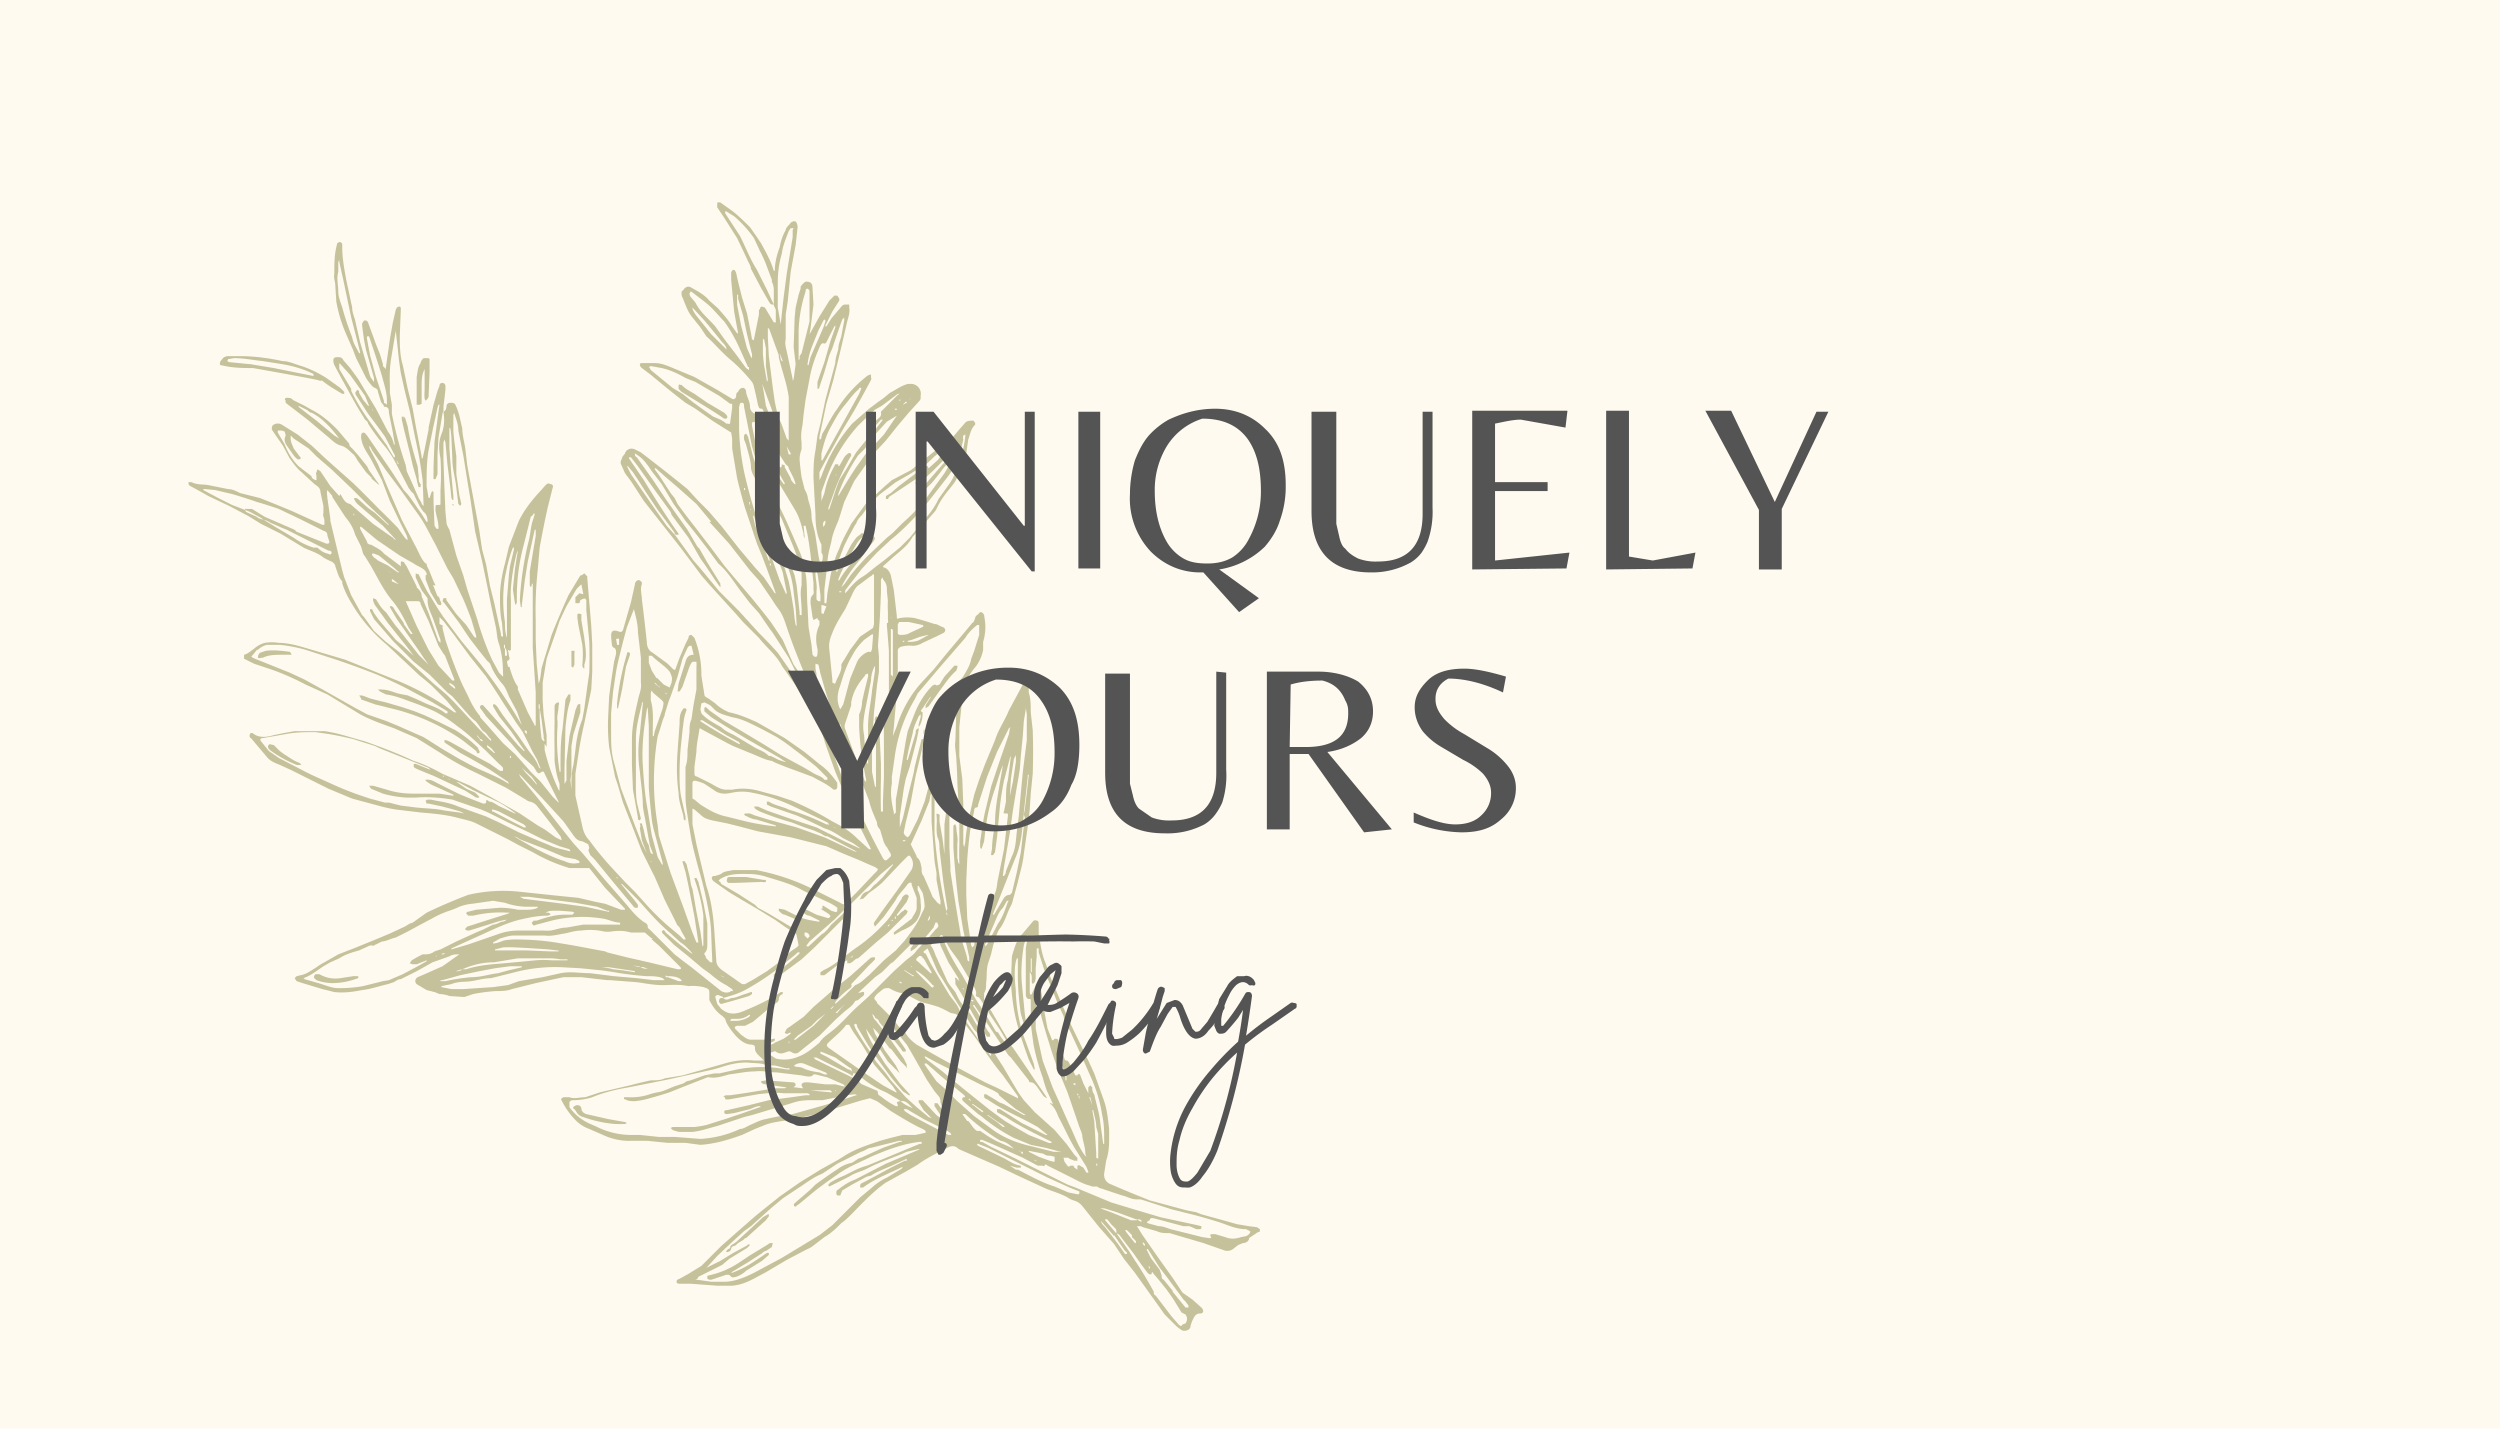<svg xmlns="http://www.w3.org/2000/svg" version="1.0" viewBox="0 0 252 144">
  <defs>
    <clipPath id="d">
      <path d="M19 20h109v115H19Zm0 0"/>
    </clipPath>
    <clipPath id="e">
      <path d="m-4.4 53.1 71-53L150 112l-70.9 53Zm0 0"/>
    </clipPath>
    <clipPath id="f">
      <path d="m-4.4 53.1 71-53L150 112l-70.9 53Zm0 0"/>
    </clipPath>
    <clipPath id="g">
      <path d="M22 35h13v5H22Zm0 0"/>
    </clipPath>
    <clipPath id="h">
      <path d="m-4.4 53.1 71-53L150 112l-70.9 53Zm0 0"/>
    </clipPath>
    <clipPath id="i">
      <path d="m-4.4 53.1 71-53L150 112l-70.9 53Zm0 0"/>
    </clipPath>
    <clipPath id="j">
      <path d="M28 40h11v9H28Zm0 0"/>
    </clipPath>
    <clipPath id="k">
      <path d="m-4.4 53.1 71-53L150 112l-70.9 53Zm0 0"/>
    </clipPath>
    <clipPath id="l">
      <path d="m-4.4 53.1 71-53L150 112l-70.9 53Zm0 0"/>
    </clipPath>
    <clipPath id="m">
      <path d="M42 36h2v5h-2Zm0 0"/>
    </clipPath>
    <clipPath id="n">
      <path d="m-4.4 53.1 71-53L150 112l-70.9 53Zm0 0"/>
    </clipPath>
    <clipPath id="o">
      <path d="m-4.4 53.1 71-53L150 112l-70.9 53Zm0 0"/>
    </clipPath>
    <clipPath id="p">
      <path d="M82 90h10v9H82Zm0 0"/>
    </clipPath>
    <clipPath id="q">
      <path d="m-4.4 53.1 71-53L150 112l-70.9 53Zm0 0"/>
    </clipPath>
    <clipPath id="r">
      <path d="m-4.4 53.1 71-53L150 112l-70.9 53Zm0 0"/>
    </clipPath>
    <clipPath id="s">
      <path d="M72 100h4v2h-4Zm0 0"/>
    </clipPath>
    <clipPath id="t">
      <path d="m-4.4 53.1 71-53L150 112l-70.9 53Zm0 0"/>
    </clipPath>
    <clipPath id="u">
      <path d="m-4.4 53.1 71-53L150 112l-70.9 53Zm0 0"/>
    </clipPath>
    <clipPath id="v">
      <path d="M85 91h1v1h-1Zm0 0"/>
    </clipPath>
    <clipPath id="w">
      <path d="m-4.4 53.1 71-53L150 112l-70.9 53Zm0 0"/>
    </clipPath>
    <clipPath id="x">
      <path d="m-4.4 53.1 71-53L150 112l-70.9 53Zm0 0"/>
    </clipPath>
    <clipPath id="y">
      <path d="M57 111h7v3h-7Zm0 0"/>
    </clipPath>
    <clipPath id="z">
      <path d="m-4.4 53.1 71-53L150 112l-70.9 53Zm0 0"/>
    </clipPath>
    <clipPath id="A">
      <path d="m-4.4 53.1 71-53L150 112l-70.9 53Zm0 0"/>
    </clipPath>
    <clipPath id="B">
      <path d="M27 75h4v3h-4Zm0 0"/>
    </clipPath>
    <clipPath id="C">
      <path d="m-4.4 53.1 71-53L150 112l-70.9 53Zm0 0"/>
    </clipPath>
    <clipPath id="D">
      <path d="m-4.4 53.1 71-53L150 112l-70.9 53Zm0 0"/>
    </clipPath>
    <clipPath id="E">
      <path d="M71 125h7v5h-7Zm0 0"/>
    </clipPath>
    <clipPath id="F">
      <path d="m-4.4 53.1 71-53L150 112l-70.9 53Zm0 0"/>
    </clipPath>
    <clipPath id="G">
      <path d="m-4.4 53.1 71-53L150 112l-70.9 53Zm0 0"/>
    </clipPath>
    <clipPath id="H">
      <path d="M73 122h5v5h-5Zm0 0"/>
    </clipPath>
    <clipPath id="I">
      <path d="m-4.4 53.1 71-53L150 112l-70.9 53Zm0 0"/>
    </clipPath>
    <clipPath id="J">
      <path d="m-4.4 53.1 71-53L150 112l-70.9 53Zm0 0"/>
    </clipPath>
    <clipPath id="K">
      <path d="M68 71h2v12h-2Zm0 0"/>
    </clipPath>
    <clipPath id="L">
      <path d="m-4.4 53.1 71-53L150 112l-70.9 53Zm0 0"/>
    </clipPath>
    <clipPath id="M">
      <path d="m-4.4 53.1 71-53L150 112l-70.9 53Zm0 0"/>
    </clipPath>
    <clipPath id="N">
      <path d="M36 70h13v6H36Zm0 0"/>
    </clipPath>
    <clipPath id="O">
      <path d="m-4.4 53.1 71-53L150 112l-70.9 53Zm0 0"/>
    </clipPath>
    <clipPath id="P">
      <path d="m-4.4 53.1 71-53L150 112l-70.9 53Zm0 0"/>
    </clipPath>
    <clipPath id="Q">
      <path d="M26 65h4v2h-4Zm0 0"/>
    </clipPath>
    <clipPath id="R">
      <path d="m-4.4 53.1 71-53L150 112l-70.9 53Zm0 0"/>
    </clipPath>
    <clipPath id="S">
      <path d="m-4.4 53.1 71-53L150 112l-70.9 53Zm0 0"/>
    </clipPath>
    <clipPath id="T">
      <path d="M31 98h6v2h-6Zm0 0"/>
    </clipPath>
    <clipPath id="U">
      <path d="m-4.4 53.1 71-53L150 112l-70.9 53Zm0 0"/>
    </clipPath>
    <clipPath id="V">
      <path d="m-4.4 53.1 71-53L150 112l-70.9 53Zm0 0"/>
    </clipPath>
    <clipPath id="W">
      <path d="M58 61h2v7h-2Zm0 0"/>
    </clipPath>
    <clipPath id="X">
      <path d="m-4.4 53.1 71-53L150 112l-70.9 53Zm0 0"/>
    </clipPath>
    <clipPath id="Y">
      <path d="m-4.4 53.1 71-53L150 112l-70.9 53Zm0 0"/>
    </clipPath>
    <clipPath id="Z">
      <path d="M57 65h1v3h-1Zm0 0"/>
    </clipPath>
    <clipPath id="aa">
      <path d="m-4.4 53.1 71-53L150 112l-70.9 53Zm0 0"/>
    </clipPath>
    <clipPath id="ab">
      <path d="m-4.4 53.1 71-53L150 112l-70.9 53Zm0 0"/>
    </clipPath>
    <clipPath id="ac">
      <path d="M93 73h1v2h-1Zm0 0"/>
    </clipPath>
    <clipPath id="ad">
      <path d="m-4.4 53.1 71-53L150 112l-70.9 53Zm0 0"/>
    </clipPath>
    <clipPath id="ae">
      <path d="m-4.4 53.1 71-53L150 112l-70.9 53Zm0 0"/>
    </clipPath>
    <clipPath id="af">
      <path d="M45 50h1v1h-1Zm0 0"/>
    </clipPath>
    <clipPath id="ag">
      <path d="m-4.4 53.1 71-53L150 112l-70.9 53Zm0 0"/>
    </clipPath>
    <clipPath id="ah">
      <path d="m-4.4 53.1 71-53L150 112l-70.9 53Zm0 0"/>
    </clipPath>
    <clipPath id="ai">
      <path d="M62 65h2v7h-2Zm0 0"/>
    </clipPath>
    <clipPath id="aj">
      <path d="m-4.4 53.1 71-53L150 112l-70.9 53Zm0 0"/>
    </clipPath>
    <clipPath id="ak">
      <path d="m-4.4 53.1 71-53L150 112l-70.9 53Zm0 0"/>
    </clipPath>
    <clipPath id="al">
      <path d="M74 43h3v7h-3Zm0 0"/>
    </clipPath>
    <clipPath id="am">
      <path d="m-4.4 53.1 71-53L150 112l-70.9 53Zm0 0"/>
    </clipPath>
    <clipPath id="an">
      <path d="m-4.4 53.1 71-53L150 112l-70.9 53Zm0 0"/>
    </clipPath>
    <clipPath id="ao">
      <path d="M73 88h5v1h-5Zm0 0"/>
    </clipPath>
    <clipPath id="ap">
      <path d="m-4.4 53.1 71-53L150 112l-70.9 53Zm0 0"/>
    </clipPath>
    <clipPath id="aq">
      <path d="m-4.4 53.1 71-53L150 112l-70.9 53Zm0 0"/>
    </clipPath>
    <clipPath id="ar">
      <path d="M40 41h3v9h-3Zm0 0"/>
    </clipPath>
    <clipPath id="as">
      <path d="m-4.4 53.1 71-53L150 112l-70.9 53Zm0 0"/>
    </clipPath>
    <clipPath id="at">
      <path d="m-4.4 53.1 71-53L150 112l-70.9 53Zm0 0"/>
    </clipPath>
    <clipPath id="au">
      <path d="M30 46h1v1h-1Zm0 0"/>
    </clipPath>
    <clipPath id="av">
      <path d="m-4.4 53.1 71-53L150 112l-70.9 53Zm0 0"/>
    </clipPath>
    <clipPath id="aw">
      <path d="m-4.4 53.1 71-53L150 112l-70.9 53Zm0 0"/>
    </clipPath>
    <clipPath id="ax">
      <path d="M68 38h6v5h-6Zm0 0"/>
    </clipPath>
    <clipPath id="ay">
      <path d="m-4.4 53.1 71-53L150 112l-70.9 53Zm0 0"/>
    </clipPath>
    <clipPath id="az">
      <path d="m-4.4 53.1 71-53L150 112l-70.9 53Zm0 0"/>
    </clipPath>
    <clipPath id="c">
      <path d="M0 0h151v144H0z"/>
    </clipPath>
    <filter id="a" width="100%" height="100%" x="0%" y="0%">
      <feColorMatrix color-interpolation-filters="sRGB" values="0 0 0 0 1 0 0 0 0 1 0 0 0 0 1 0 0 0 1 0"/>
    </filter>
    <mask id="b">
      <g filter="url(#a)">
        <path fill-opacity=".4" d="M-25.2-14.4h302.4v172.8H-25.2z"/>
      </g>
    </mask>
  </defs>
  <path fill="#fff" d="M-25.2-14.4h302.4v172.8H-25.2z"/>
  <path fill="#fffaef" d="M-25.2-14.4h302.4v172.8H-25.2z"/>
  <g clip-path="url(#c)" mask="url(#b)">
    <g clip-path="url(#d)">
      <g clip-path="url(#e)">
        <g clip-path="url(#f)">
          <path fill="#6d6d1e" d="m97.1 85.8.2-.9a16.4 16.4 0 0 1 .4-2.6l.5-2.2.5-1.5.6-1.6 1-2.4c.3-1 1-2 1.4-3l1.4-2.6a1.5 1.5 0 0 1 .3-.3s.1-.1.2 0l.1.2a.5.5 0 0 1 0 .2v.7c.2.6.2 1.3.2 2l.2 1.8a66.4 66.4 0 0 1 0 4.4l-.2 2-.1 1.6-.2 1.7-.4 2.8c-.1 1-.4 1.9-.6 2.8l-.6 2.2-.3.6c-.3.7-.5 1.4-1 2-.4.8-.6 1.6-.8 2.5l-.3.9c-.2.7-.1 1.4-.2 2 0 .4 0 .7-.2 1v.6l1.3 2.2 1.5 2.6.1.1 1.5 2.2.8 1.2.7 1 .4.6v.1l-.3-.2a54.3 54.3 0 0 1-.7-1c-.2-.2-.3-.4-.6-.4 0 0-.2 0-.2-.2l-1.8-2.3a2.5 2.5 0 0 1-.3-.3l-2-3-1-1.4-.4-.6h-.1a.3.3 0 0 0 0 .1c.6.8 1 1.7 1.4 2.4.1.2.3.3.3.5v.2h-.3l-.6-.8-1.4-2.5-.7-1.2-.5-.8v-.5c-.1-.1 0-.2.1-.1a.6.6 0 0 1 .1.1l.2.2-.1-.3-1-1.6-.8-1.7-.1-.5.1-.1h.2l.2.3c.5 1.2 1.1 2.2 1.8 3.3l1.4 2.5.8 1.2 1.2 2c.2 0 .3.2.4.4l.8 1.1h.2l-1-1.7-1-1.5a43.7 43.7 0 0 0-1-1.6.7.7 0 0 0-.2-.2c-.2 0-.3-.2-.2-.3 0-.5-.3-.8-.5-1.2l-1.3-2.2-.8-1.1a92.8 92.8 0 0 1-.8-1.4s-.1-.1-.2 0l-1 1c.3.3.4.8.6 1.2l1 2.2c.2.5.6.9.9 1.3.2.4.4.9.7 1.2.5.5.9 1.1 1.2 1.7l1.6 2.6 1.3 2 1 1.7.6 1 .5.7 1.1 1.2 2 1.8 1.2 1.4.8 1.1.3.3v.3h-.3l-.5-.2-.1-.1h-.5l.1.4.3.4s.1.2.3 0h.3l.1.2.3.2v-.3c0-.2.2-.2.4 0 .2 0 .3.3.4.4l.1.2h.2v-.1l-.2-.5-1-1.6c-.7-1.1-1.2-2.3-1.8-3.4-.2-.5-.4-1-.8-1.3l-.1-.1h.2v.1h.1v-.1l-.6-1.3a21.3 21.3 0 0 1-.4-1.3 22 22 0 0 1-.9-3.2 50.9 50.9 0 0 1-.3-2.3v-2.2c0-.2 0-.2-.2-.2s-.3-.3-.3-.4v-4.7l.2-1.2v-.1h-.1l-.3 1c-.2 1.3-.3 2.5-.2 3.8l.3 3.1.1.7a.7.7 0 0 1 0 .3h-.2l-.3-1a28 28 0 0 1-.2-1.7 25.6 25.6 0 0 1-.1-1.8v-1.9a.4.4 0 0 0 0-.1v-.1h-.1l-.1.3c-.2 1-.1 2 0 3v.3a16.5 16.5 0 0 0 .7 4l1.1 3 .1.5v.1h-.1l-.5-1a75.3 75.3 0 0 1-.8-2.3l-.2-.7c-.5-1.6-.7-3.2-.8-4.8l.1-2.6c.2-.7.4-1.4.8-2l.2-.2 1.1-1.3a.3.3 0 0 1 .4-.1c.2 0 .2.2.2.4v1c.2 1 .3 2 .7 2.9l.4 1.2 1.4 3.3.9 2 1.6 3.3.6 1.3 1 2.8c.3.9.4 1.9.5 2.8v1.2c0 .7-.1 1.4-.3 2l-.2 1.3a1 1 0 0 0 .5 1l1.4.6 1.2.5 1.5.6 3.7 1 1 .2.5.2 2.9.8.7.2 1.2.2.8.1.3.2c0 .2 0 .3-.2.3l-.9.6v.1c-.1.3-.4.4-.6.4l-.5.2-.5.4a1 1 0 0 1-1 .1l-2-.7-3.4-1c-.5 0-.9 0-1.3-.2l-1.4-.4-.2-.1h-.4l.2.3.3.5 1.6 2.3 1.5 2.1 1 1.5 1 .7.9.8c.3.3.2.6-.1.6-.5 0-.6.3-.8.7a3.3 3.3 0 0 0-.2.6c0 .4-.7.6-1 .3a3.4 3.4 0 0 1-.6-.5l-1-1-3-4.2-1.1-1.4-1-1.5-1.5-1.7-1.6-2c-.3-.4-.6-.6-1-.7a2.6 2.6 0 0 1-.6-.3c-.7-.4-1.5-.6-2.2-.9l-2.6-1.2-2.1-1-3.9-1.7-.2-.1c-.4-.4-.8-.3-1.3 0-1 .5-2 1-2.8 1.6l-1.2.7-2 1.1c-1 .7-1.8 1.5-2.6 2.3-.6.6-1.2 1.3-1.9 1.8-.5.5-1 1-1.7 1.4l-1.3 1a6.6 6.6 0 0 1-.6.3l-1.9 1-2.2 1.3c-1 .5-2 1.2-3.3 1.3h-1.5l-2.7-.2h-1c-.2 0-.4 0-.4-.2 0-.1 0-.2.3-.3l.9-.5 1.3-.8 2-2 1.7-1.5 1.6-1.4.6-.5 2-1.6 2-1.4 2.1-1.3 1.8-1 .8-.5c1-.6 2.2-1 3.4-1.4a44.4 44.4 0 0 1 2.3-.6h1.3l.9-.2h.1v-.2a1.1 1.1 0 0 0-.3-.2c-1.1-.5-2.2-1.2-3.2-1.8l-1.4-1-.7-.3-.8.2-2.3.7-2.3.7-2.6.6c-.9.1-1.8.2-2.6.5l-1 .4-1.3.6c-1.4.5-2.7.9-4.2 1l-1.5-.2h-1.8l-2-.2a64.1 64.1 0 0 0-2 0 6.3 6.3 0 0 1-2.3-.5l-1.6-.7a3.7 3.7 0 0 1-1.4-.9 7.8 7.8 0 0 1-1.4-2c-.1-.1 0-.2.2-.3h.6c.5.2 1 0 1.6 0l1.5-.5 3-.7a46.8 46.8 0 0 1 2.1-.5c.5 0 1 0 1.4-.2l1.8-.3 4.6-1.3c.8-.2 1.7-.3 2.6-.2h1l-.2-.2c-.3-.3-.7-.6-.7-1 0-.3 0-.3-.3-.4-.8 0-1.4-.6-1.9-1.2-.3-.4-.7-.9-.8-1.4l-.3-.3c-.6-.4-1-1-1.3-1.6v-.5c0-.6 0-.6-.6-.8a5 5 0 0 0-1.5-.1c-1-.2-1.8-.1-2.6-.1-1 0-1.8-.2-2.7-.3l-2.6-.2h-.3l-2.6-.3h-1.8l-2.8.6-2.4.6c-.5.2-1.1.2-1.6.2a17.6 17.6 0 0 0-2.3.3l-.9.3-1.5-.1a3 3 0 0 0-1-.2l-.5-.2-.8-.2-1-.6c-.2-.2-.2-.5.1-.7l.7-.3 1.8-.8a627.7 627.7 0 0 0 1.7-1.2c-.4 0-.7 0-1 .2l-1.7.6-1.6.9-1.6.8c-.3 0-.5.2-.7.3l-.6.2c-.9.2-1.7.5-2.6.6-1 .2-1.9.3-2.8.2l-1.2-.3-2-.6-.6-.2-.2-.3.2-.2.4-.1c.6-.1 1.1-.5 1.6-.8a6.3 6.3 0 0 1 .8-.5l1.4-.8 1.8-.7 2.2-.9 1.2-.5 1.5-.7.5-.3.3-.1L43 92a51 51 0 0 1 4.2-1.8 15.5 15.5 0 0 1 5.3-.3l3.8.4 2 .2 1.7.4 1 .2 1.6.6h.4v-.1L61 89.5l-1.6-2h-2a17 17 0 0 1-3.7-1.6l-1.4-.7-1.1-.6-2-1-1.2-.6c-.6-.3-1.3-.4-2-.6-1.2-.3-2.4-.4-3.6-.5l-2.5-.3a15.2 15.2 0 0 1-1.8-.4l-2.6-.7-2.4-1-1.8-.9-2-1-1.1-.5c-.5-.2-1-.4-1.3-.8L25.8 75l-.5-.6c-.1 0-.2-.2-.1-.4 0-.1.2-.2.4 0 .6.4 1.3.3 2 .1a43 43 0 0 1 2.1-.4h3c1.5.2 2.8.7 4 1 1.7.6 3.3 1.2 5 2 1 .3 2 .8 2.9 1.3l2.8 1.2 2 1.1 3 1.7 1.8 1.2.7.4 1.1.8.6.3v-.1a2 2 0 0 0-.1-.3l-1.3-1.7-1.1-1.4a1.3 1.3 0 0 0-.7-.4 1 1 0 0 1-.4-.2l-2-1.2-2.8-1.4c-1.3-.6-2.6-1.3-3.8-2.1L42 74.4l-2.3-1c-1.1-.4-2.3-.8-3.4-1.4L33 70 30.8 69a26 26 0 0 0-3.4-1.5l-1.8-.6-1-.5V66c.4-.1.7-.4 1-.6a2.6 2.6 0 0 1 1.1-.6 4.3 4.3 0 0 1 1.4 0c1 0 2 .3 3 .6l2.7.8 1 .3 5 2a29.6 29.6 0 0 1 5 2.6l1 .7h.2l-1-1.2-1.5-1.5a30.9 30.9 0 0 0-1.2-1L39 65c-1.2-1-2.3-2.2-3.2-3.6-.5-.8-1-1.6-1.3-2.6v-.2c-.4-.4-.5-1-.7-1.5 0-.2-.2-.4-.4-.5a6.8 6.8 0 0 1-.8-.4c-.6-.5-1.4-.7-2-1l-2.3-1.4-2-1L25 52l-1.9-1-2.1-1-.7-.4-1.1-.6c-.2-.1-.2-.2-.2-.4h.3c.6.3 1.2.2 1.7.3l2 .4c.4 0 .8.2 1.2.4l2 .5 1 .4.5.2 1.7.7 2.2 1 .9.4h.2V52.5c0-.3-.2-.5-.1-.8V51l-.3-1.4c0-.4-.3-.6-.6-.8l-1.3-1.2c-.5-.4-.9-1-1.2-1.4l-.7-1.3-.9-1.3-.2-.3c0-.2 0-.4.2-.5a.8.8 0 0 1 .8 0l1.6 1 1.4 1.1 1.5 1.4 2.7 2.4a131 131 0 0 1 2.5 2.5 98 98 0 0 1 2 2l.7 1 .2.2h.1a2.5 2.5 0 0 0-.1-.4l-.6-1.2-1.1-2.3-.8-2.1-1.1-2.1c-.4-.7-.9-1.3-1-2.2 0-.3 0-.4.2-.5.2 0 .3.2.4.3l2.4 3.5 1.3 2c.7.7 1.2 1.6 1.8 2.4l.5.8h.1c0-.4-.1-.8-.4-1-.4-.5-.6-1-.9-1.6a.7.7 0 0 0-.3-.4l-.3-.4-1.4-2.7a10.3 10.3 0 0 0-1-1.5 21.4 21.4 0 0 1-1.7-2.3c0-.2-.2-.3-.3-.4L36 41l-1.6-2.9-.7-1.3a1.6 1.6 0 0 1-.1-.4c0-.2 0-.4.4-.4.2 0 .5 0 .6.3l.7.8.8 1.1 1.8 3 1.2 2.3c.3.4.5.8.6 1.3h.1l-.2-1.2-.4-2c0-.3 0-.6-.5-.6 0-.2-.2-.3-.3-.5l-.3-1c0-.2-.1-.3-.3-.4a.7.7 0 0 1-.3-.2 6 6 0 0 1-.6-.8l-1-2a22 22 0 0 1-.3-.8l-.7-1.6a14.5 14.5 0 0 1-1-3.3l-.1-1.6c0-.4-.2-.8-.1-1.2 0-1 0-1.8.2-2.7l.1-.4.2-.1c.1 0 .2 0 .3.2v.4c0 1 .2 2.1.4 3.2l.6 2.8c0 .5.2.9.3 1.3l.5 2.2 1 3.4.1.2.3.4v-.4l-.8-2.8-.2-1a97.7 97.7 0 0 1-.2-1.5v-.2l.2-.3c.2 0 .3 0 .4.2l.8 2.2.4 1 .3 1v.2l.3.3V37l.4-2.8.3-1.7.3-1.3.1-.2.2-.1c.1 0 .2 0 .2.2v.2l-.1 2.5c0 1 0 2 .3 3l.5 2.4.5 2 .3 1.7.6 3.1v.2h.1l.2-.9.4-2v-.2l.5-2.3.4-1.4.2-.5c0-.2.1-.3.3-.3.2 0 .3.2.3.3v.4l-.2 1.7v.4l-.1.3-.2 1.2-.2 1.2-.1 1.7v2l-.2.5h-.2a5.1 5.1 0 0 1 0-.5V47l.1-2.5.4-3 .1-.7h-.1l-.1.3-.5 2.3-.4 2c-.2 1.2-.2 2.4-.2 3.6l.2 1.2h.1l.2-.6.1-.1.1.1v1l.1 2.4.2.3h.2v-.1c0-.6-.2-1.1-.3-1.7a1.4 1.4 0 0 1 0-.3c0-.3 0-.3.3-.3.2 0 .2 0 .2-.2v-1.3a25 25 0 0 0 0-3.2c-.2-1-.2-1.8.2-2.7.2-.7.2-1.3.1-2 .2-.1.3-.3.3-.5s.1-.4.4-.4c.2 0 .4 0 .5.2.4.8.5 1.6.7 2.4 0 .7.2 1.3.3 2l.2 1.7.2 1.1.5 2.7.5 2.7.3 2 .4 1.5.4 2.2.4 1.6.7 3.2v.2l.2.1V64l-.1-1.2c-.2-.9-.2-1.8-.2-2.7 0-1 .2-2.2.5-3.3l.4-1.7 1-2.6c.5-1 1.1-1.8 1.8-2.6l.9-1c.2-.2.3-.2.5-.1.2 0 .3.2.2.4l-.5 2a97.2 97.2 0 0 0-.8 4l-.2 2.3a37 37 0 0 0-.2 5v2l.1 2.4.2 2v.1-.1c.2-.5.2-1 .3-1.6l.7-2.3.3-1a93.2 93.2 0 0 1 1.7-4l1.2-2h.1l.3-.2.3.3v.2l.3 3.6.1 1.2.1 1.9v2.7l-.1 1.8-.7 3.4a39.5 39.5 0 0 0-.5 2.5L58 78v2.2l.7 3.1c.1.5.3 1 .7 1.4a30.5 30.5 0 0 0 2.3 2.8l1.3 1.4 1 1 .9 1a26 26 0 0 0 2.4 2.4l1.2 1 .4.4h.2v-.1l-.4-.7c-.1-.2-.2-.5-.4-.6l-.3-.6-1-2a647 647 0 0 0-1-2.3l-1.3-2.6-1-2.6-.9-2.3-.5-1.7-.3-.9-.6-3a19.7 19.7 0 0 1-.1-3l.1-2.1.2-1.5.3-2 .2-.8c0-.3 0-.5-.2-.6a.4.4 0 0 1-.2-.2 9.4 9.4 0 0 1-.1-1c0-.5.2-.6.6-.5l.3.1c.1 0 .2 0 .3-.2l.8-2.8.2-.9.2-.9c0-.2.2-.5.5-.4l.2.2v.2c-.2.5 0 1 0 1.5a217 217 0 0 1 .5 4.3c0 .5.2.9.6 1.1l1.5 1.1.5.5c.2.2.3.1.3 0l.4-1.1.6-1.4.3-.6c0-.2.1-.3.3-.3l.3.3a9.9 9.9 0 0 1 .7 3.8L71 70c0 .2.2.3.4.4l.7.5c.4.4.9.7 1.4.9 1 .2 1.9.6 2.8 1l2.8 1.6 2 1.4 1.6 1.3c.7.5 1.2 1.1 1.7 1.8v.4c0 .3-.3.4-.5.2-.6-.5-1.3-.8-2-1.2l-2.7-1-1-.4-.4-.2c-.7-.1-1.4-.5-2.2-.8l-1.7-.7-.6-.3-2.6-1.4c-.1-.1-.2-.1-.2 0-.1.8-.3 1.5-.3 2.3l-.2 1.5v.5c0 .4 0 .4.3.5l1.4.7c.5.3 1 .6 1.5.6h.6c1-.2 2-.1 3 .2l1.5.4 1.5.5c1.4.6 2.8 1.3 4.1 2.1 1 .5 1.8 1 2.6 1.8l1.1 1h.2l-.5-1a90.8 90.8 0 0 0-1-2c-.6-1.1-1.1-2.4-1.6-3.6l-.5-1.2-1-2.8-.6-2v-.3l-.3-.5c0-.2-.2-.3-.4-.5l-1.4-2.2-1.7-2.4-.1-.2c-.6-1-1.5-1.7-2.2-2.6l-1.6-1.6-.7-.8-2-2.2a58 58 0 0 1-1.5-1.7l-2.1-2.8-3.7-4.7-1.3-2-.6-.8-.4-.9c-.1-.2 0-.4.1-.6 0-.2.2-.3.3-.5.1-.4.6-.6 1-.4l.6.3a190 190 0 0 1 4.7 3.7l1.1 1.2.8.8.2.2 1.3 1.5 1.8 2.3 1.6 1.9.9 1 1.1 1.6h.1l-.8-2.2-.6-1.6-.5-1.2-1.2-3.6a54 54 0 0 1-.8-3l-.5-3v-1l-.1-.6-.8-.5-1.1-.7-1.7-1.2-1-.6a81.8 81.8 0 0 1-1.9-1.5l-1.7-1.4-.8-.6a.5.5 0 0 1-.2-.3c0-.1 0-.2.2-.2H66c.6 0 1.1.2 1.6.4l2.4 1 2.3 1.3 1.5.9c.2.1.3 0 .4-.2 0-.2 0-.4.2-.5a.7.7 0 0 1 .2-.3c.3-.2.5-.1.6.2 0 .5.4 1 .4 1.6 0 .3.2.6.5.7l.9.8.4.4h.1l-.6-1.6-.1-.1c-.3 0-.3-.1-.4-.4A44.3 44.3 0 0 0 76 39a1.3 1.3 0 0 0-.2-.5 17.2 17.2 0 0 0-2-2.1c-1-.8-1.7-1.7-2.6-2.5l-.6-.9-.8-1c-.5-.6-.7-1.3-1-2a.8.8 0 0 1-.1-.3v-.3l.2-.2c.2-.3.5-.4.8-.2.7.4 1.3.7 1.8 1.3l.9.8c.5.6 1 1.1 1.4 1.8l.5.7h.1l-.4-2.2-.3-3.2v-.7a.4.4 0 0 1 .2-.3c.2 0 .2.1.3.3l.2.9.4 1.6.5 1.6.4 2 .1.6.2.1v-.1l.3-1.5.2-1v-.5h.1c0-.2.1-.3.2-.3l.3.1.6 1 .3.5h.2V31.2l-.2-.4v-1.4c0-.3 0-.6-.2-1v-.2l-.6-1.6a13.2 13.2 0 0 0-.6-1.3L76 24a12 12 0 0 0-2-2.2l-.8-.5h-.1v.2l1.5 2.3c.6 1.2 1 2.3 1.7 3.4l1 2 .7 1.5c-.3 0-.3 0-.5-.3l-.8-1.4-1-1.9c0-.3-.3-.7-.4-1l-1-2.1-1.4-2.2-.6-.9a.5.5 0 0 1 0-.2v-.3h.3l.7.5c.9.6 1.6 1.3 2.3 2l.7 1 .4.6c.5.9 1 1.8 1.3 2.8h.1c0-.8.2-1.6.5-2.4.1-.6.3-1.2.6-1.7 0-.2.2-.4.4-.6.1-.2.3-.3.5-.3s.3.4.3.6l-.2 1.8-.5 2.7-.3 3-.2 1.3v2.5c-.1.4 0 .8.1 1.2l.6 2.8v.2l.1-.2.2-1.5L80 35l.1-3 .1-1 .3-1.3.2-.6v-.2c.2-.3.5-.6.7-.5.3 0 .5.2.5.6l.1 1.7-.3 2.4-.1.6 1-1.8 1-1.6.5-.5h.3l.2.3v.2l-.7 1.1-.7 1.4v.1h.1l.5-.8 1.1-1.3.2-.1h.5v.3c.1.5-.1 1-.2 1.4l-.6 2.6-.8 3.3-.7 2.4-.7 3.3v.3c.2 0 .2-.2.2-.3l.1-.3c.5-.8.9-1.7 1.5-2.5a13.3 13.3 0 0 1 3-3.3c.2-.1.3-.2.4-.1v.3c.1 0 0 .1 0 .2l-.7 1.3-1 1.8-1.2 2-1 1.8a77 77 0 0 0-1.3 2.4v.8l.2-.4a16.5 16.5 0 0 1 3.1-5.3l1.7-1.5.8-.6.7-.5.6-.5c.6-.3 1.1-.7 1.8-.9h.2a1 1 0 0 1 1.1 1.2v.3a.9.9 0 0 1-.2.3l-1 1.1-1.1 1.3-.4.5-.8 1c-.7.8-1.5 1.5-2 2.4l-1.2 1.7-1 2.1-.5 1.6-.1.3c-.3.7-.6 1.4-.7 2.1-.2.8-.4 1.5-.4 2.3l-.3 2.5V60.8h.2l.1-1 .3-1.7c.2-1 .5-2 .9-2.8.3-.9.8-1.7 1.2-2.5l1.6-2.2.5-.4 1.3-1.2.7-.6 1.9-1a5.4 5.4 0 0 0 .5-.4l1.5-1.2 2.3-1.8.5-.6.7-.8c.2-.2.5-.2.8-.2.2 0 .2.2.2.4-.5.5-.5 1-.7 1.5l-.2 1.4-.1.4-.8 2c-.2.5-.5.8-.8 1.2-.5.6-1 1.3-1.3 2a1.4 1.4 0 0 1-.2.3L92.1 54l-.1.1c-.5.9-1.2 1.4-1.9 2l-1 .9s-.2.1 0 .2c.4.1.6.5.7.8l.3 1.5.3 2.6c0 .3 0 .3.3.2a4.5 4.5 0 0 1 1.5 0 35 35 0 0 1 2 .6c.3 0 .5.2.8.3.3.1.4.4.1.6l-.6.3-1.5.7a2 2 0 0 1-1 .3 3 3 0 0 0-1.2.1c-.2.1-.3.2-.3.4v2.1l-.1 2.1-.3 3.5-.1.9.4-1a12.1 12.1 0 0 1 2.4-4.3l1.3-1.4 1.3-1.6L97 64l1-1.2c.2-.1.2-.3.3-.5 0 0 0-.2.2-.3l.3-.3c.2 0 .3.1.4.3l.1.7a5.1 5.1 0 0 1-.2 2v.8a4 4 0 0 1-1 2l-.7 1-.3 1.1-.2 1.7-.2 2v2.9l.3 2.3.1 2.6v4l.2.6v.1l-.1.4v-.4Zm5.8 30.3-.1-.1h-.1l.2.1.1.2h.1v-.2h-.2ZM90.6 99a5.7 5.7 0 0 0-.2-.2l.2.2c.1 0 .2.2.4.1v.1h.2-.3c0-.2-.1-.3-.3-.2ZM57.1 78.7v-2l.3-2.5.6-2.6.2-.5s.1-.2.3-.1v.8l-.7 2.2-.2 1.2V78l-.1.6.1 1v.4-.7c0-.7 0-1.5.2-2.2l.2-1.5c.1-1 .3-2.1.7-3.1l.2-1.1.3-2.2.2-1.4a50.6 50.6 0 0 0 0-3.1l-.3-3.2a43.9 43.9 0 0 0 0-1c-.1-.2-.2-.2-.4-.1a.7.7 0 0 0-.2.1l-.1.3H58V60.2l.4-.4.4.1a32.5 32.5 0 0 0-.2-1 7 7 0 0 0-.5.5l-1 1.7-.7 1.5-.4 1.2-.8 2.3-.1.3-.4 2.4v1.8l.1 1.5.3 2v1.2l-.1-.2-.1-.1v.6a20.7 20.7 0 0 0 1.4 4l.1.1V79c-.3-.8-.4-1.5-.5-2.3v-1a75.6 75.6 0 0 1 0-2.8v-1.7c0-.3.3-.4.4-.4.1.1 0 .3 0 .4 0 .5-.2 1-.1 1.5v.5a19.5 19.5 0 0 0 .2 4.5v.1h.1a3.8 3.8 0 0 0 0-.5c0-1.3 0-2.6.2-3.8l.3-3 .3-.5h.2v.6c-.3.8-.4 1.8-.5 2.7l-.1 4.3V79l.1-.1v-.1Zm.1 18h.3-1a10 10 0 0 0-.9-.1h-3.4l-2.4.4c-1 0-1.9.2-2.7.5l-.5.2-.7.2c.3 0 .5 0 .7-.2h.4c1.2-.4 2.5-.5 3.8-.6l3.2-.3a9 9 0 0 1 1.6 0h1.6Zm51.5 13.7v.1l.1.3a4 4 0 0 0 0-.3h-.1v-.2l-.1-.1v.2ZM65.3 97.6h.2-.2c-.3 0-.5-.2-.7-.1-.3-.2-.7-.1-1-.2l1 .2c.2.1.4.2.7.1ZM50.9 65.3v.8h.2c0-.3 0-.6-.2-.8V65a.4.4 0 0 0-.1 0v.4ZM83 53.1a.7.7 0 0 0 .2-.6c-.2 0-.3.3-.2.6v.2a2 2 0 0 1 0-.2Zm-4.5-18 .2 1.1.1.2h.1l-.5-1.3v-.6.6Zm-26 42.3-.6-.6H52l.6.6.4.5.5.5.6.7V79l-.5-.7-1-.9Zm9 20.1h-1l-.6-.1 1.5.2.4.1.9.1 1.3.2v-.1a7 7 0 0 0-.6-.1l-2-.3Zm-7.1-26v.7a22.3 22.3 0 0 0 .2 2.3l.2.2c.2 0 0-.2 0-.3v-.2l-.2-1.6-.2-1.2V71h-.1v.4Zm48 4.6-.2.4-.3 2-.1 1.6v.2-.1l.3-1.4.3-2v-1.1.3Zm12.2 46.8c.2.1.3.3.5.2-.1-.2-.3-.2-.5-.2h-.1l-1.9-.7-1.3-.4h-.4l1.1.4 2 .8h.6ZM52.4 90.4h-.1.1l.4.2 4 .5 2.2.3 2.3.5h.1v-.1h-.2l-1-.4L58 91l-4.7-.6h-.9Zm-.3-6-.3-.1.2.1.3.2 1.6.9c1 .5 2 1 3 1.3.4.2.9.3 1.3.2h.2v-.2l-.4-.2-1.1-.2-1.9-.8-2.6-1-.3-.2Zm-25.5-32-.3-.2-1.1-.6-.5-.2s0-.2.1-.1h.6l1.3.8 3 1.3.2.2 1 .4 2 .8c.2 0 .3 0 .3-.2L33 54c0-.3-.1-.4-.4-.5l-.6-.3-1.2-.6-.6-.3-2.1-1a39.1 39.1 0 0 0-2.2-.7 51.2 51.2 0 0 0-2.5-.8l-1.7-.4-1-.1h-.2v.1l1.5.8 1.4.7 1.3.5.1.2 1.1.5c.2.2.4.2.7.3l1.3.8 1.7 1a7.2 7.2 0 0 0 2 1h.4c.3.3.6.5 1 .6.1 0 .3.2.4 0 .1-.2-.1-.3-.3-.3l-.8-.4-2-1-1.4-.7-.5-.2a16.4 16.4 0 0 0-.9-.4c-.3-.1-.6-.4-1-.4Zm39.3 21.8.1-.5.8-2.3c.1-.6.2-.6-.3-1l-.7-.6-.1-.2-.1.2v.8c.3 1 .2 2.1.2 3.2v.6-.2ZM90.8 111c.3.3.7.5 1.2.7-.4-.4-.7-.8-1.2-.7l-.3-.2-1.2-.7c-1-.4-1.9-1-2.6-1.6l-.5-.3H86c0 .4-.2.2-.3.1l-1.4-.7-2-1H82l.2.2 1 .5 2.9 1.4.5.3a.7.7 0 0 0 .3.3l1.4.6c.1 0 .2.1.2.3 0 .2.3.3.4.4a8 8 0 0 0 1.4.9h.2v-.1c-.1-.3-.2-.3.2-.4Zm12.4-29-.1 1c-.1 1.3-.3 2.5-.8 3.6l-1.7 4.3-.5 1.2v.1h.1l1-1.7c.2-.2.3-.3.6-.3l.2-.2.5-2.1.4-2 .4-3.5-.1-.3.1-.5a176.8 176.8 0 0 0 .4-3.5h-.1a1.3 1.3 0 0 0 0 .2l-.4 3.6v.2ZM80.6 35.9l.2-.3.5-2 .3-1.2v-2.9c0-.2 0-.3-.2-.4-.2 0-.2.2-.2.3a14 14 0 0 0-.7 4v2.9l.1-.1v-.3Zm32 88.4v.1l1.2 1.7.5.8a42.2 42.2 0 0 1 2 3.3c0 .2 0 .3.2.4l1.6 2.1.7.8c.2.2.3.2.4 0l.3-.1c.2-.3.2-.6 0-.9l-.4-.2-.8-1.3a28 28 0 0 0-.7-1l-.8-1-.6-.7c0-.1-.1-.1-.1 0 0 .2-.2.2-.3.1a.6.6 0 0 1-.2-.2 46 46 0 0 1-.6-.8l-.7-1-1.3-1.7a.8.8 0 0 0-.5-.4c.1-.1 0-.3 0-.4l-.5-.5a13.1 13.1 0 0 0-.4-.5h-.2v.1l1.1 1.3Zm-11.5-36c.2 0 .3-.3.3-.5l.6-1.5c.4-.8.4-1.7.5-2.5l.2-1.6.1-1.2.3-3.2.4-3.2V72l-.1-.7v-.2.4l-.2 1.2-.1 1.5-.2 2-.1 1.3a46 46 0 0 1-.3 1.8l-.4 2.4-.3 2.2-.6 3.5-.1.8-.1.3v-.3ZM85 74l.1.8.4 1 .4 1.5.4 1.5.2.7v.2l-.1-.1-.8-2-.6-1.8-.1-.1c-.1.3 0 .6-.3.6v.4l2 5a84 84 0 0 0 2.4 4.8c.2.3.3.3.6 0l.2-.2v-.2l-.4-.7a2 2 0 0 1-.4-.8l-.3-1c-.2-.2-.3-.4-.3-.7l-.5-1.2-.2-.6-.1-.4-.7-1.8-.6-1.5-1-2.5-.3-.9-.2-.7-.1-.3h-.1c0 .4.2.7.4 1ZM54.8 92h-.2H55.2c.1 0 .2 0 .3.2l-.3.1c-1 0-1.9.2-2.8.4-1.6.4-3.1 1.2-4.7 1.9l-2.2 1v.1l1.7-.5 2.9-1a6 6 0 0 1 2-.4h2.7a4.8 4.8 0 0 0 .7 0c.6-.1 1-.3 1.6-.3l1.7-.3h3.7V93c-.6 0-1.1-.3-1.7-.4a13 13 0 0 0-5.2.2l-1.5.4c-.1 0-.3.2-.4 0a.4.4 0 0 1-.1-.2l.2-.2h.3c.9-.3 1.8-.6 2.8-.6h.8l.2-.2-.2-.1-1.3-.1H56c-.4 0-.7 0-1 .2Zm49 6v2.1l.1.2.1-.1.4-.9c0-.1.2-.3.4-.2.2 0 .1.2.1.4a65 65 0 0 0 .7 4.2l.4 1c0 .1.1.3.3 0 .2 0 .4 0 .4.3l.1.5.5 1.2s0 .2.2.2.3.3.4.5l.5 1h.2c.1-.2.2-.2.3 0l.3.8.5 1v.2-.8l.2-.2.2.2c0 .2 0 .5.2.7.2 1 .5 1.8.6 2.8l.3 2.2h.1v-.3c0-.9 0-1.7-.2-2.6a14.4 14.4 0 0 0-1-3.5l-1.1-2.5-1.2-2.6c-.3-.4-.5-.9-.6-1.4l-.6-1.3-.8-2-.4-.9-.7-2.2v-.4h-.2v.8l-.1 1.2v1a2 2 0 0 1-.1.4l-.2.2-.1-.2v-.3c0-.3 0-.5-.2-.7h.2v-1.4h-.1V98Zm-8.4-6.2.1-.2-.4-2.6-.4-3.4c0-.4 0-.8-.2-1.2-.2-.8 0-1.5-.1-2.2V82l.3.1a.8.8 0 0 1 0 .3v.4l.3 1.7.2 1.6v.5-3.5l.2-1.5c0-.1 0-.3.2-.3s.1.2.1.4v3.7l.1 1.9v.5a280.8 280.8 0 0 0 .9 5.6l.1.6c.1.9.5 1.7.7 2.6 0 .1 0 .3.2.3v-.4l-.6-2.7-.5-3-.2-1.8a104.2 104.2 0 0 1-.3-3.6v-2c0-.1 0-.3.2-.3l.1.3c0 .6.2 1 .1 1.6v1.5c.1.2 0 .4.2.6v.3-.5a23.9 23.9 0 0 1 0-1.7v-2.5a249.7 249.7 0 0 0-.2-3.8 45.3 45.3 0 0 0-.1-2.3c0-.6-.2-1.3-.1-1.9l.1-3.3v-1.6l-.2.2-.5 1.4-.5 2-.3 1.3-.4 2.8-.3 1.7V84a57.2 57.2 0 0 0 1 7l.2.9v.3h.1a6 6 0 0 1-.1-.3Zm-43-36.7-.3.6a20 20 0 0 0-.6 3.6 10 10 0 0 0 0 1.2v5l-.1.1-.2-.1.1.6c0 .1.2.3-.1.5-.2 0 0 .4 0 .6.2 0 .2.1.2.2.2.6.4 1.3.8 1.8v.3l1 2.3.7 1.3v.1l.1-.1v-3.3l-.1-1.5-.2-3v-6.5l-.1.1v.1l-.1.2-.1-.2V57.6L54 54v-.6h-.1l-.7 3.2-.3 1.9-.3 2.5v.2h-.1l-.1-.7a31.3 31.3 0 0 1 .9-6c.2-.8.2-1.6.5-2.3 0-.2.2-.3 0-.5 0 .2-.2.3-.3.4l-.7 2.8a20 20 0 0 0-.7 5.6v.2l-.1.3-.1-.2-.2-1.4.2-2 .2-1.3.2-1.1.1-.2v-.1.3Zm43-9-.8.8-.6.6-1.4 1.3a.4.4 0 0 1-.3 0v-.2l.7-.7v-.1l-.4.3-3 2a.4.4 0 0 1-.1.2h-.2V50l.5-.3.8-.7 2-1.5.7-.5c.2-.1.2 0 .3.2l.9-.8 1-1.3.1-.1h-.1l-1.3 1c-.5.5-1 1-1.7 1.3l-.8.5-1.4.8-1.7 1.3-1 1-.7 1c-.2.2-.5.5-.6.9l-.1.1-.7 1.3-.4.8-.8 2.1v.6l-.1.1v.1-.2l.2-.1 1.4-2.7c.3-.4.5-.8.9-1 .1-.2.3-.2.4 0l-.1.2c-.4.3-.6.6-.8 1a24.5 24.5 0 0 0-1.5 2.8l-.2.5v.1h.1c.3-.6.8-1.2 1.2-1.7l.6-.8 1.4-1.7c0-.2.2-.3.3-.2.2.2 0 .3 0 .4l-.8 1-.6.9a14 14 0 0 0-1.7 2.4l-.2.4.3-.3.7-1a34.5 34.5 0 0 1 1.6-1.8l2-1.9.5-.4 1-1c.9-.8 1.7-1.6 2.4-2.5l1.9-2.6 1-1.7V46H96c-.3.6-.8 1-1.2 1.6l-.8 1-1 1h-.2v-.1c0-.2 0-.3.2-.4l.2-.2 2-2.3.1-.4a4.5 4.5 0 0 0 .2-.2l-.2.2Zm-2.8 27.3V73l.2-.7V72l-.2.2c-.2.5-.5 1-.6 1.7l-.4 1.6-.2 1v.1h.1l.8-2.7c0-.2 0-.4.3-.5v.2l-.2 1-.7 2.7-.4 1.2-.2 1-.4 2.8v1.1l.3-.9.6-2.6.5-2 .1-.6.7-2.8h.2a26.8 26.8 0 0 1-.2 1.2l-.6 2.5-.3 1.6-.2 1.1-.5 2-.2 1c0 .2.2.4.4.5l.2-.2.8-1.6.7-1.8.4-1.5.3-2c.1-1.5.3-2.9.6-4.3a9 9 0 0 1 .8-2.5c.2-.6.6-1 1-1.5.3-.3.7-.6.9-1 .3-.5.6-1 .7-1.6l.3-.8.5-1.6V63h-.2c0-.1 0 0 0 0-.5.4-.9.8-1.2 1.3l-2.6 3-2.2 2.6-.3.6a15.4 15.4 0 0 0-2 5.7l-.3 2.1v.7c-.2 1 0 2 .2 2.9v.2l.2-.2v-1.3l.4-2.3.6-3.6.2-1 .7-1.8c.4-1 1-2 1.8-2.8.1 0 .2-.2.4 0l.3-.1.5-.8 1-1.1h.3a.4.4 0 0 1 0 .2l-.1.3c-.7.6-1.2 1.4-1.8 2.2l-1 1.4-.3.2v-.3l.5-.8v-.1l-.8 1.2c-.1.1-.3.3 0 .4v.1c0 .5-.1 1-.4 1.4ZM46.8 82h.2-.2l-.4-.2a63 63 0 0 0-1.8-.5l-1.4-.3H43l-.1-.3.2-.1h.3c1 .2 1.9.3 2.8.7l2.8 1 1.3.6 2 1 1.4.6 1.7.7c.6.3 1.3.4 2 .6h.1l-.1-.2-1-.3-1.7-.7-1.4-.7-2.1-1-2-1-.7-.3-2.9-1c-1.2-.2-2.5-.3-3.7-.2H41a11.3 11.3 0 0 1-2.4-.4l-1.2-.5-.2-.3h.4l1.4.4c.9.3 1.8.4 2.8.4h2.5l1.3.2h.1v-.1l-2.2-1a5 5 0 0 1-.6-.4v-.1h.1a.3.3 0 0 1 .2 0c.3 0 .6.2 1 .4l2 1a59.8 59.8 0 0 0 2.5 1c.2 0 .3 0 .3-.2s.1-.2.3 0c.3 0 .6.2.9.4l1.7.8h.2-.1c-.7-.5-1.4-1-2.1-1.3l-2.1-1-1.5-.8a2 2 0 0 0-.3-.1l1 .7.9.4.4.4v.1h-.1a.6.6 0 0 1-.2 0l-1.1-.7-3.2-1.5a42 42 0 0 1-1.7-.7.9.9 0 0 1-.3-.2V77h.2l1 .4.5.2.5.2-.5-.2-.2-.2-2.5-1-2.5-1-.4-.2-2.2-.7a37.5 37.5 0 0 0-2.4-.5l-1.4-.2c-1 0-2 0-3 .2l-2.3.4c-.3 0-.3.2-.2.3l.8 1 1 .7 2.7 1.4.6.3 2 .9a30.4 30.4 0 0 0 3.3 1.3l.6.2 1.5.4h.4l1.2.3 1.6.2c1 .1 1.9.1 2.8.3l1.5.2.5.1Zm33.3 27.6h-.2.2l.8.1c.1 0 0 0 0-.1-.2-.3-.1-.4.2-.5h.4l1.7.2h1l.8.2h.2l-.2-.2-1.6-.7-1.2-.3H82c-.2.3-.5.2-.7.2l-.5-.1-2.5-.3c-.7 0-1.4-.2-2.2-.1-.9 0-1.7.2-2.6.3-.7.2-1.3.4-2 .3a.4.4 0 0 0-.2 0l-2.3.9-1.5.6a36 36 0 0 1-2 .6 8 8 0 0 1-1.5.3c-.3 0-.7 0-1-.2h-.1v-.2h.5a5.7 5.7 0 0 0 2.1-.3 5.9 5.9 0 0 1 .8-.2c.7-.1 1.3-.5 2-.7l.6-.2.3-.2.4-.1 1.4-.5 1-.2h.5l1.8-.4a13 13 0 0 1 4.4-.1l.6.1h.3c0-.2-.2-.1-.3-.1l-1.2-.3h-.8c-.6-.3-1.3-.2-2-.3-1 0-1.8.2-2.7.5l-.7.2-4.5 1-1 .2-3 .6c-1.2.2-2.5.5-3.7 1-.6.2-1.3.3-2 .3 0 0-.2 0-.3.2v.5c.5.7 1.1 1.2 1.9 1.6l.9.4c1 .5 2.2.8 3.4.8h.9l1.9.2H68l2.6.2a11 11 0 0 0 4-1c.3 0 .6-.2 1-.4.5-.2 1-.5 1.6-.6a30 30 0 0 1 2.7-.5l3.2-.9 1.7-.5 1.5-.5h.1l-.2-.1-.8.1-2.5.5h-.8c-.8 0-1.5 0-2.3.3l-4 1.2-.8.2-2.7.9c-.8.2-1.6.5-2.5.6h-1.3a3 3 0 0 1-.7-.2l-.2-.2.2-.1h2.2a10.4 10.4 0 0 0 1.2-.2l1.9-.6 1.5-.5 2-.7h.1l-.1-.1c-.4 0-.7.2-1 .3l-1.6.4-.7.1c-.1 0-.3 0-.3-.2s.2-.2.3-.2l2.2-.5 2-.5 2.3-.3 1.4-.2h.4v-.1a.7.7 0 0 0-.2-.1H79c-.9-.1-1.7 0-2.6.1l-2.8.5a1.2 1.2 0 0 1-.5 0c0-.1 0-.2-.2-.3l.3-.1h.4l1.4-.2 3.1-.5h1l.2-.1h-.1l-2-.3c-.2 0-.5-.1-.5-.3l.5-.1 2.7.2c.2 0 .3.1.3.3l-.2.2Zm-7.2-9.1-.5-.2c-.2 0-.3.1-.3.2l.2.7.4.5.3.2c.6.4 1.3.3 2 0 1.2-.5 2.3-1 3.4-1.7l.3-.2h.2v.2c-.3.1-.4.3-.4.6l-.1.2-.6.4-1.9 1.6-.8.4h-.8c-.3.1-.3.2-.1.4l.5.5c.3.2.6.5 1 .5h1.8l.5-.1h.1v.2a3.6 3.6 0 0 1-.4.2h-.4v.2c.3 0 .6 0 .8-.2l.9-.4.7-.5v-.1h-.1c-.2.1-.3.2-.5 0l.2-.4.3-.2 1.4-1 1-1 2.3-2 1.4-1.1 2-1.8a.5.5 0 0 1 .3-.1h.2v.2a5.8 5.8 0 0 1-.6.6 122.1 122.1 0 0 1-1.8 1.9c.1.2 0 .3-.1.4a7.5 7.5 0 0 0-1.5 1.4v.2l1-.9 1-1c.6-.2 1-.7 1.4-1l.5-.5 1-1 1.2-1 .9-1c.6-.8 1.3-1.7 1.7-2.7.1-.2.3-.5.3-.8A6.1 6.1 0 0 0 93 90l-.4-.7h-.1v.4c.2.4.3.8.3 1.3.1.6 0 1.2-.4 1.8-.4.5-1 .8-1.5 1l-.7.4h-.1V94a.4.4 0 0 1 .1-.1l1.7-1.3a.8.8 0 0 0 .1-.2c.2-.3.4-.6.4-.9v-1l-.5-1.3c0-.3-.1-.3-.4-.1-.4.6-.9 1-1.2 1.6l-.2.3-1 1.4-.9 1-.1-.2a.6.6 0 0 1 0-.2l.7-1 1.6-2.2 1.4-2a1.2 1.2 0 0 0 0-1.4c-.1-.2-.2-.2-.4 0l-.6.6-1.9 2-.6.5-.7.5-.6.6c-.1 0-.3 0-.4.2l.2-.4a.9.9 0 0 1 .5-.5c.5-.1.6-.6 1-.8l.7-.7 1-1.2a.3.3 0 0 0 0-.1l-1.2 1-1.2 1.2-1.7 1.7-.8.7-1 1-2.5 2.2-.3.4v.1h.2l1.3-1.2.3-.2.3-.3.4-.5 1.4-1.3h.4c.1 0 0 .1 0 .2l-.8.7-1.4 1.4-1.3 1.3-1.3 1.2-2.3 1.7-.2.1H78v-.3l.5-.3 1.8-1.5.3-.3V96h-.2l-.2.2-1.6 1.3a26.5 26.5 0 0 1-3.5 2.3 8 8 0 0 1-1.2.5l-1 .3Zm5.9-3.7.2-.2.7-.7.6-.4.2-.2-.2-1c0-.2-.3-.3-.4-.4a2.4 2.4 0 0 0-.2-.1l-.6-.4-1-.7-1.8-1.1-1.7-1-1-.6a65.3 65.3 0 0 1-1.7-1.2c-.2-.2-.2-.4 0-.5h.2c.2-.1.5-.1.7-.3.3-.2.7-.2 1.1-.3h2.3a22.2 22.2 0 0 1 5.9 2l2.6 1.3c.3.2.4.2.6 0l1-1 1.7-1.8.4-.4.1-.2-.3-.2-.7-.3-.9-.4-1.7-.7-1.6-.7-1.6-.4-2-.5-3.3-.6-1.9-.5-1.2-.3-1.5-.3c-.4-.1-.8-.2-1.1-.5l-.7-.6-.2-.1v1.6l.4 2 1 4.2c.5 1.5.7 3 .8 4.5l.2 3c0 .4.2.7.6 1l2 1.4h.3l.9-.5 1.3-.8 1.5-1.1ZM75 124.1l-1.1 1-1.6 1.5-1 1.1-.1.1 1.4-.7 1.3-.8 1.3-.7c.1 0 .2-.3.4-.1l-.3.3-1.8 1.1-.7.6-2.4 1.2-.1.2-.2.1h.2l1.4.2H73c1 0 2-.4 3-.9l2.8-1.5 3.8-2.3 1.3-1 1.3-1.3 1.5-1.5 1.2-1a6 6 0 0 1 1.5-1l1.5-.9.1-.2H91c-1.4.7-2.8 1.2-4 2.1h-.3v-.2a.5.5 0 0 1 .1-.2l.6-.3 2.4-1.3 1.4-.7h.2v-.2l-1.5.7c-.7.3-1.5.6-2.1 1l-.4.1a2.2 2.2 0 0 0-.2.1l-1.3.7-1 .6-.2.5h-.3a.4.4 0 0 1-.1-.2c0-.2 0-.3.2-.4.5-.4 1.1-.8 1.7-1l3.1-1.6 3.3-1.4.1-.1-1.3.3c-1.3.6-2.7 1-4 1.7-.6.3-1.2.4-1.8.8l-1.6.8-.4.2-.1-.1v-.1l.2-.2a9 9 0 0 1 1.4-.7c.8-.4 1.5-.8 2.3-1l5.3-2.2h.2v-.2h-.2c-1.7.2-3.3.8-4.9 1.5-1.2.6-2.3 1-3.4 1.8a48.7 48.7 0 0 0-2.2 1.6l-1.7 1.4c-.2.1-.3.3-.4.2-.2-.2 0-.3.1-.4l1.5-1.3.5-.5a50.8 50.8 0 0 1 2.3-1.6c.4-.3.9-.5 1.4-.6l.6-.4a1.3 1.3 0 0 1 .3-.1l2.2-1 1.7-.6h.2v-.1h-.3l-2.8.7c-.3 0-.6.3-1 .4l-2.4 1.2-1.5 1c-1 .4-1.7 1-2.5 1.5l-1.5 1-1.2 1-2 1.8-.7.5Zm-3.9-27.6.5.5h.2V97l-.1-2.6a15.3 15.3 0 0 0-.3-2.7 39 39 0 0 0-.8-3.5 53.3 53.3 0 0 1-.9-3.5l-.3-1.8c-.1-.8-.3-1.7-.3-2.6v-3c.2-.6.2-1.1.2-1.7l.2-1.8c0-.4 0-.9.2-1.3l.2-1.4.3-1.6v-2.2a4.1 4.1 0 0 0 0-.6h-.3c-.2 0-.3.3-.4.5l-.7 2a4.6 4.6 0 0 1-.3.5h-.2l.1-.8.7-2.2c.1-.4.3-.7.8-.7.1 0 0 0 0-.1l-.2-.8h-.2a.7.7 0 0 0-.2.2l-.5 1.1-.5 1.8-.7 2-.2.5L67 72v.1l-.2.5-.3 1-.2.6a26.7 26.7 0 0 0 0 9l.1 1 1.2 3.8 1.3 3.5.5 1.4.4 1.1.4 1h.2V95l-.4-2.6-.6-3.1-.3-1.4-.3-1v-.1h.2l.2.3.3 1.2c.1.4.1.9.3 1.3l.4 2.3.4 2 .2 1.4v.1l.1-.1v-3a17 17 0 0 0-.7-3.1l-.2-.6v-.1h.2l.2.4.5 2.1.4 2.1v2c0 .4 0 .7-.3 1v.1l.2.3Zm-45.2-31-.4.5c-.2.2-.2.2 0 .3l.2.1 3.5 1.4 1.5.7 2 1.1 3 1.7 1.3.7 2 .7 1.2.5.9.4 1.6.7 1.9 1.2 1.7 1 1.3.7c1.2.6 2.4 1 3.5 1.7l.2.1a.7.7 0 0 0-.1-.2l-1.8-1.2a67.6 67.6 0 0 0-3-1.7l-1.5-1-.1-.1v-.2c.3 0 .6.2.8.3l2.5 1.4 1.3.7 1 .7h.3v-.3a2 2 0 0 0-.4-.4l-.8-.8-.6-.6c-1-.9-1.8-1.7-2.8-2.4a14 14 0 0 0-2.3-1.5 26.9 26.9 0 0 0-2.5-1c-.8-.3-1.6-.6-2.4-.7l-.6-.3-.2-.2h.3c.6 0 1.1.2 1.7.4l1 .2a34 34 0 0 1 1.8.8c.7.3 1.4.5 2 1a.6.6 0 0 0 .2 0 .4.4 0 0 0 0-.2l-1.5-.9-2.6-1.4A48.6 48.6 0 0 0 38 68a84.9 84.9 0 0 0-4.1-1.5l-3.1-1a15 15 0 0 0-2.6-.5h-1.3a2 2 0 0 0-.9.5Zm25 27.3.2-.1c-.8.1-1.5.4-2.2.6l-1.6.5c-.2 0-.4 0-.4-.2l.2-.2 2.5-.8 1.6-.5.2-.1h-.2a11.7 11.7 0 0 0-3.5.3h-.5l-.2-.2s0-.2.2-.2l.8-.2 2.4-.2a8.8 8.8 0 0 1 1.8.2h.8c.4 0 .8 0 1.2-.2v-.1h-.8a6.8 6.8 0 0 1-2.5-.4l-1.2-.2-2.1.3a4.8 4.8 0 0 0-1.3.3 7.7 7.7 0 0 1-1 .4 9.6 9.6 0 0 0-1.6.7l-1.5.8-1.1.6-1.2.6c-.5.1-1 .4-1.4.4l-.6.3c-.1 0-.2.2-.4.1h-.2l-1.1.5c-.7.2-1.4.4-2 .8l-.9.4-.7.4c-.6.4-1.2.9-2 1.2l.1.1 1.4.4c.7.2 1.3.5 2 .5a12.6 12.6 0 0 0 2.5-.2l2-.5.6-.1 1.4-.6 1.5-.8.9-.5v-.1l-1 .4h-.4l-.3-.1.2-.3a12 12 0 0 1 1.1-.6c.5 0 .8 0 1.2-.3l.6-.2 1.6-.8 1.1-.5 1.1-.5.5-.2 1-.5c.4 0 .7-.3 1-.3l.3-.1ZM91.2 104c.4.7.8 1 1.2 1.3a224.6 224.6 0 0 0 6.9 3.8l1.3.6 2 1v.1a.3.3 0 0 0 0-.2.3.3 0 0 0 0-.1l-1-1.4-.5-.7c-1-1.2-1.8-2.4-2.7-3.7a72.6 72.6 0 0 1-1.5-2c-.2-.3-.4-.4-.6-.5l-.5-.1a9.9 9.9 0 0 0-1.2-.6 17.9 17.9 0 0 0-1.4-.4c-.8-.2-1.4-.7-2.2-1-.5 0-1-.3-1.4-.5-.3 0-.5 0-.7.2l-.5.4c-.3.4-.4.4 0 .8v.1l1.6 1.6L91 104ZM46.3 62.8l-1.5-2-.2-.2.1-.3h.3v.2l1 1.4 1 1.1.8 1.2.2.1v-.2l-.5-1.7a40.9 40.9 0 0 0-.8-2l-1-2.1-.6-1-1.2-2.4-.8-1.5a17.3 17.3 0 0 0-.7-1.2l-1-1.4-1-1.4-1.5-2-1.4-2a6.1 6.1 0 0 0-.2-.4h-.1l.1.3.8 1.5 1 2.4 1.4 3.2 1.3 2.5c.4.7.6 1.4 1.1 1.9h.1c0 .3.2.5.3.8l.4 1 .2.4h-.1c-.2 0-.2 0-.1.1l.4 1c.2 0 .2.3.3.5 0 0 .2.3 0 .4-.2 0-.3-.1-.4-.3l-.6-1-.5-1.3V58c.2-.1.1-.2 0-.4-.3-.4-.8-.5-1.2-.8l-1.4-.8-2.2-1.5a9.4 9.4 0 0 1-.5-.4l-1.2-1h-.1v.2l.7 1.3c0 .2.2.3.4.3.5.3 1 .5 1.3.9l1.6 1.2.1.1V56.6c.2 0 .3 0 .4.2l.2.3 1 2v.1c.3.3.5.5.5.9l.7 1.7 1 2.8.2.2v-.3l-.7-2c-.2-.6-.6-1.2-.6-2v-.2l-.6-.8-.6-1.3v-.4l.3.1.8 1.6.5.8.6 1 .6.9 1.8 2.4 1.9 2.3a51.7 51.7 0 0 1 4.2 6.2s.1 0 0 0l-.5-1.4-.8-1.5c-.2-.5-.4-1-.7-1.3-.5-.6-.9-1.2-1.2-2a2.3 2.3 0 0 0-.3-.3l-.8-1-1-1.3-1-1.5Zm4 5a27.5 27.5 0 0 0 .4.4.8.8 0 0 0 0-.3c0-1-.1-2-.4-3-.2-.5-.2-1-.3-1.6l-.5-2.3-.4-2-.5-2.4-.7-3-.5-3.4-.3-1.8-.4-2.5-.5-2.5c0-.6-.2-1.1-.4-1.7v-.1l-.1.2v1.7l.1 1L46 46V47.8l.3 2.1.2.9-.1.2-.2-.2-.2-1.6c-.1-1-.4-1.9-.4-2.9l-.1-2.2a11.9 11.9 0 0 0-.1-.9l-.1-.1v2.1l.2 2.7.2 2.1v.4h-.1l-.1-.2-.1-1-.3-2.4-.2-2.2-.1-.3-.1.3v1.7l.1 2.9.1 2.4.1 1c0 .3.2.6.3.8L46 56l.7 2 .4 1.4 1 3c.4 1.4.9 2.8 1.5 4.1l.7 1.3Zm51.6 5.5-.2.1-1.2 2.4-1 2.5-.9 2.8c0 .1 0 .3-.2.3-.1 0-.2.1-.2.3l-.4 2a48 48 0 0 0-.3 2.9l-.1 2.2v1.4l.1 2.4.4 2.7.1.2.2-.2c0-.4.3-.7.4-1l.7-1.6c.5-.8.7-1.8 1-2.7.2-.4.2-1 .3-1.4l.6-3 .4-3.4c0-.2 0-.2-.2-.2s-.3 0-.2-.2l.2-1c0-.8 0-1.5.2-2.2l.3-2.4a1 1 0 0 0-.1.2l-.6 2.3a32.7 32.7 0 0 0-.4 2.5l-.3 3.2-.2 1.5-.2.3h-.2v-.1l.1-.6c0-.9.2-1.7.3-2.6 0-1.4.3-2.8.5-4.1l.2-1.1.1-.6-.2.5-.6 1.9a19.7 19.7 0 0 0-1 4.4l-.1.9-.2.6-.1.2-.1-.2v-.6c.2-1.2.3-2.3.6-3.4l.5-2.1.8-2.4 1-2.9.1-.6ZM65.2 86V86l-.5-1.3-.2-1.2c0-.1.1-.2 0-.4V83h.2l.2.7c.1.5.2 1 .5 1.5l.1.5.1.3.2.1V86l-.3-.8-.5-2.8a15.3 15.3 0 0 1-.2-1.1c0-1.2-.2-2.3-.3-3.5-.2-1.3-.2-2.6 0-3.9l.3-3v-.2l-.1.2v.1c-.3 1.2-.6 2.3-.6 3.5V79c0 .8 0 1.6.2 2.3l.3 1.2-.1.2-.2-.1v-.2l-.5-2.8-.1-2.5v-2.6c0-1.3.3-2.6.6-3.9.1-.6.4-1.1.3-1.8v-2.5l-.3-2.6c0-.8-.2-1.5-.4-2.3l-.7 1.8a77.6 77.6 0 0 0-.7 2.7 21.4 21.4 0 0 0-.4 1.8l-.3 2-.2 2.2v2c0 .9 0 1.7.2 2.6l.8 3 1.4 3.7.7 1.8.5 1ZM40.7 62.9l.7 1h.2l-.4-.6c-.5-1-1-2-1.7-2.8-.9-1.1-1.5-2.4-2.2-3.6l-.5-.8a1.5 1.5 0 0 1-.2-.3l-.2-.7-.6-1.2c-.2-.7-.5-1.2-1-1.8l-1.3-2V50l-.5-.6c-.1.3 0 .5 0 .8l.3 2.1v.2l.5 2.1.7 2.9.2.7.7 1.8 1.1 2 .2.2 1 1.4 1.2 1.1 1.3 1 3.5 3.2L45 70l.8.8 1.2 1.3 1.3 1.4 1 1 .2.2v-.2c-.3-.2-.4-.6-.8-.8l-.1-.1c-.3-.4-.5-.8-.8-1a6 6 0 0 1-.7-.7l-1.5-1.7-.5-.4-.8-.8-1-1-1.6-1.3-2.1-2.1-1.9-2.2-.4-.8v-.2h.2l.2.4.5.7 1.7 2 .6.5 1.2 1.1-.6-.8-2-2.5-1.3-1.8a2 2 0 0 1-.2-.5v-.2l.3.1c.3.5.6 1 1 1.3l1 1.4.1.1.4.5 1.8 2.3 1 1-.5-.7-.4-.6-2.3-3.3-.7-1.2v-.1h.1c.2 0 .3.2.4.4l.9 1.3Zm31-10.3-1.5-1.8-1.8-1.6L67 48a84.4 84.4 0 0 0-.9-.8h-.1v.1l.5.7 1.1 1.7.4.5.3.6a69.8 69.8 0 0 0 1.9 2.5l.3.4 1 1.3 1.5 2 1 1.2 1.7 2a95 95 0 0 1 2 2.5l1.2 1.8L80 67c.5.7 1 1.5 1.3 2.3l.7 1.2.2.4.1.1c0-.6-.1-1-.3-1.5l-1-1.8-.8-2a57.4 57.4 0 0 1-1-2.8c-.2-.6-.4-1.1-.8-1.6a13 13 0 0 1-.6-.9l-1.3-1.9-.9-1-2.1-2.7-2-2.2ZM64.3 47l-.7-.9h-.2v.1l1.5 2.2a121.5 121.5 0 0 0 2.8 4.4l.7 1v.1h-.2c-.1 0-.2 0-.2-.2l-.5-.7-1.2-1.6-.4-.6-.8-1.2a94.9 94.9 0 0 0-1.3-2l-.5-.6h-.1l.4.8 2.2 3.2 1.4 2 .9 1 1.8 2.5.7.8 1.9 2.3 2 2 2 2.2a44 44 0 0 1 1.9 2l1.4 2 1 1.6.8 1.2v.1s.1-.1 0-.2l-.5-1-.6-1.2-1-2-1.6-2.5-.3-.4-1.1-1.6-.9-1-1-1.3-.5-.7c-.5-.7-1-1.4-1.7-2l-1.1-1.5-1-1.3-1.2-1.5-1.2-1.7-1.2-2-1-1.3c-.4-.6-.8-1.2-1.4-1.6l-.3-.2c0 .2 0 .3.2.4l1.7 2.4 1.2 1.8 1.2 1.7 1 1.4 1 1.7.2.2.8 1.4 1.3 2.1a.5.5 0 0 1 0 .2c.1 0 0 .1 0 .2l-.5-.7-1-1.5-.5-.7-1.2-2.1-1.7-2.3-.1-.3-1.6-2.2-1.7-2.4ZM79.8 57v.2l.3.8.2 1 .3 2.7v.3h.2v-.5c0-.9-.2-1.7 0-2.5V58c0-.7-.2-1.3-.5-2a18.3 18.3 0 0 0-.5-1.3l-1-2.4-.9-1.8-1.2-2.9-.2-.6c-.4-.7-.5-1.4-.7-2l-.8-4c0-.2 0-.4-.2-.4-.3 0-.2.2-.3.4V43.2a24.4 24.4 0 0 0 .8 5.6 55.6 55.6 0 0 0 1 3.5l1.3 3.4 1 2.8.1.2.5 1.1v.1l.1-.1a.3.3 0 0 0 0-.1l-.4-2c-.2-.6-.5-1.1-.4-1.7v-.2c.1 0 .2 0 .2.2l.5 1.6.3 1 .2 1 .3 1.8.1 1 .1.6.1.1V63a60.7 60.7 0 0 0-.1-1.7l-.2-1.6a9.5 9.5 0 0 0-.5-2.3 1 1 0 0 1 0-.4v-.1h.3ZM48.4 72.3l.9 1 1.4 1.6 1.2 1.1a90.4 90.4 0 0 1 1.6 1.8l1 1 1.2 1.5.5.5.1.1v-.1L54.9 78a.4.4 0 0 0-.1-.2.2.2 0 0 0-.2 0c-.3.2-.3.2-.5 0l-.3-.5-1.2-1.1-1.1-1.3-1.3-1.4-1.2-1.3-.5-.7c-.1-.1-.2-.3 0-.4.1-.1.2 0 .3.1l1.6 1.8 1.8 2.1.6.6h.1l-1.4-2-1.2-1.5-.6-1V71h.2l.2.2.6.9 1.5 2 1.1 1.6c.4.5.8 1 1 1.6a.7.7 0 0 0 .2.2s.1 0 0 0a42.2 42.2 0 0 0-.4-1l-.4-.7-1-2-.7-1-1.3-2a67.6 67.6 0 0 0-1.7-2.6l-1.6-2-1.7-2.3-1-1.3-.4-.4v.7l.2.1c.2 0 .1.2.1.3l.3 1.2a48.6 48.6 0 0 0 1.7 4.5l.6 1.2c.3.7.7 1.4 1.2 2Zm34.4-15.2c0-.5.3-1 0-1.4v-.8c-.5-1-.6-2-.6-3l-.2-3.7c0-.9 0-1.8.2-2.8l.2-1.5.3-1.2.5-2.4 1-3.7c0-.5.2-1 .3-1.4 0-.5.2-.9.3-1.3l.3-1.6V32l-.2.2a191.6 191.6 0 0 0-1 2.9l-.3.7-.5 1.7-.5 1.5s0 .2-.2.2v-.7l.7-2 .6-2.1.5-1.4v-.2l-.1.1-.8 1.6s-.1.2-.3.1c-.2 0-.2.1-.3.2-.5 1.1-.9 2.2-1.1 3.4l-.4 2.1-.2 1.5-.1 1c-.1.5-.2 1.1-.1 1.8v.7a2.7 2.7 0 0 0-.2 1 25.3 25.3 0 0 0 .2 1.8l.3 1.2.2.4.1.3c.1.7.4 1.2.4 2 0 .6.3 1.3.4 2l.3 2 .2 1v.1Zm42.8 67.5.2-.1c.1-.1.3-.3.2-.4l-.4-.2c-1 0-1.8-.4-2.7-.7a71 71 0 0 0-2.4-.7l-2.4-.6-3.1-1h-.4c-.6 0-1-.3-1.5-.4l-1.8-.6c-.2-.1-.5-.1-.7-.3h-.5l-.3-.1c-.7-.2-1.2-.5-1.8-.8l-2.4-1.2c-.1-.1-.3-.2-.3 0 0 0-.1.1-.2 0h-.5l-1.5-.8-2.9-1.3a30.8 30.8 0 0 0-1.2-.5h-.2v.2a.3.3 0 0 0 .2 0l.9.5 2.5 1.2 2.8 1.4 2.4 1.2.8.3 1.2.5 2.4 1 2.3.7 2.7.8 3.7.8.4.1v.2l-.1.1h-.4l-.7-.3h-.6l-3-.8c-.1 0-.4-.1-.4.2l-.2.1-.1.1.1.1 1.1.3c.6 0 1 .3 1.6.4l2.8.7.7.1c.1 0 .3 0 .1-.2 0-.2 0-.2.3-.2h.2l1 .3c.5.2 1 .2 1.6 0l.5-.1ZM70 80.6l.6.5c.8.5 1.6 1 2.6 1.2l2 .5a24.2 24.2 0 0 0 3 .5v-.1l-2-.6c-.3 0-.7-.2-1.1-.4l-.1-.1.1-.1h.5l.5.2 1.3.4 2.9.8 2.8 1 3 1.4.3.1-.3-.2-2.7-1.4c-.3 0-.5-.2-.7-.3l-.7-.3-.9-.3-1.3-.5a28 28 0 0 1-3.2-1.1 2.9 2.9 0 0 1-.5-.3l-.1-.2h.4l.9.4 2 .7 3 1 1 .5a86.2 86.2 0 0 1 1.8.9l1.5.7h.1L86 85l-1-.5c-.6-.4-1.2-.8-1.9-1a51.6 51.6 0 0 0-2.8-1.3l-2.6-.9-.4-.2v-.3h.2c.6.4 1.4.5 2 .8 1.3.4 2.6.9 3.8 1.5h.2c0 .1 0 0 .1 0l-.2-.2-2.1-1-1.5-.7a17 17 0 0 0-4-1.3 5 5 0 0 0-2 0c-.5.1-1 .2-1.6-.1L71 79a4.8 4.8 0 0 0-.9-.3c-.2 0-.3 0-.3.3v1.5Zm12.9 11v-.3H83l.8.5.3.1c.2.1.3 0 .3-.2v-.2a4.7 4.7 0 0 0-.8-.5l-2.6-1.2c-1.2-.7-2.4-1-3.7-1.4a6 6 0 0 0-1.7-.3c-1 0-2-.1-3 .5-.2.2-.2.2 0 .3l.1.2 1.7 1 1.7 1.1.3.3 1.1.6 2 1.2c.5.3.6.3.9-.2.2-.2.2-.3-.1-.4l-1.2-.5c-.2 0-.4-.2-.6-.4v-.2h.1l.5.1 1.4.7c.7.3 1.4.4 2 .5h.1v-.1l-1-.5c-.3 0-.5-.2-.6-.3v-.3a.4.4 0 0 1 .3 0l1 .5 1 .3c.2.1.4 0 .4-.2l-.2-.2-.8-.5Zm-17.1 3h-.1L65 94h-1.4c-.7-.2-1.3-.2-2-.1a2.7 2.7 0 0 1-.7 0 6.4 6.4 0 0 0-2.3-.1c-.6 0-1.2.2-1.7.3-.7.1-1.3.3-2 .2H51.8c-.5 0-1 .2-1.4.3l-.7.4v.1c.4 0 .8-.2 1.1-.3a6.1 6.1 0 0 1 1.2-.1c1.4 0 2.7.1 4 .3l1.8.3 3.2.6.2.1 2 .5 2.2.5 2.9.7h.1c.2 0 .3 0 .2-.2l-.4-.4-.8-.8-1-1-.7-.6ZM88 63.3l.1-.4v-4.9c0-.1-.1-.2-.2 0l-.3.2-1.2.9a2.7 2.7 0 0 0-.4.6l-.8 1.7c-.5.8-1 1.6-1.3 2.4-.2.5-.4 1-.3 1.7l.3 3v.3l.2.1h.1c.2-.7.7-1.2.6-1.9l.1-.2.2-.3.6-1 .9-1.2a.9.9 0 0 1 .2-.2l1.2-.8Zm1.7 42.4-.6-.8-.7-.9-.4-.4.2.6 1 1.7 1.1 1.5.4.8-1.2-1.2-1.3-2-.1-.1-.8-1.2c.2.9.7 1.6 1.2 2.4l.7 1.1 1.5 2 1 1.1v.1h-.1l-.6-.4-1.1-1.3a76.3 76.3 0 0 1-2.3-3.2l-1.2-2c0-.1 0-.3-.2-.3-.2.1 0 .3 0 .4a25.3 25.3 0 0 0 1.5 2.4l.6 1 1 1.2.5.7 1.5 1.7 1.1 1 1.2 1 .3.1-.8-.8-.5-.8v-.2H93l1.4 1.5.8.6c0-.1 0-.2-.2-.3l-.8-1.2v-.3h.3l.7 1 .3.2-.2-.4c-.3-.2-.4-.5-.5-.9a1.3 1.3 0 0 0-.1-.5l-.5-.6-.8-1.2-1.3-2.3-.7-1.2-1.3-1.6-.3-.2.6 1 .9 1.3v.2h-.3l-.2-.3-.8-1a93.6 93.6 0 0 0-1.4-1.7c0-.2-.2-.3-.4-.4 0-.2-.2-.3-.3-.4l.2.5.2.2 1.4 1.8 1.4 2 .3.6v.4l-.1-.2-.5-.5-1-1.3ZM64 90.8l.3.4v.3H64a.5.5 0 0 1-.2-.2l-1-1.2-1-1.2-1.8-2.2a7.7 7.7 0 0 0-.5-.5l-.2-.5c.2-.3 0-.4 0-.6l-.6-.3c-.4 0-.7-.3-.9-.6l-1-1.4-2.1-2.3-2-2.1-.4-.4.2.4.1.1 1.4 1.7.8 1 1.1 1.4L57 84l.4.5.4.5 1 1.1 2.1 2.5L63 91c.6.7 1.2 1.5 2 2 .2.1.3.2.3.5a.5.5 0 0 0 .2.2l.5.5 2 2 .9.7.8.6 3 2.4c.4.2.7.2 1 0h.2l-.1-.2-.6-.4c-.6-.3-1.1-.7-1.7-1.2l-.7-.5-1.3-1.1-1.6-1.3-1-1c-.1-.1-.3-.3-.1-.4.1-.1.2 0 .3.2l1.3 1.1.9.7.4.3h.2-.1c-.4-.4-.7-.8-1.2-1.1l-1.1-1c-1.2-1-2.2-2.2-3.2-3.3l-1.6-1.6h-.1l1.4 1.7Zm-21.5-40 .2.2-.1-2.6a56.4 56.4 0 0 0-.4-2.6l-.5-2.4-.4-2-.5-2-.4-1.8a38 38 0 0 1-.3-2.4l-.2-1.8v-.2.1l-.5 3a14 14 0 0 0-.1 2.5v.8l.2 1.2v.9a40 40 0 0 0 1.4 5.2l.1.6.5 1.1.7 1.6.3.5Zm47 21a.3.3 0 0 0-.1 0l.1.2v-.2a1.2 1.2 0 0 0 .1-.2v-4.4a110 110 0 0 1 0-1.6l-.1-1.3-.1-1.2v-.3c.2 0 .1-.2.1-.4a20.3 20.3 0 0 0 0-.8 7.1 7.1 0 0 1 0-1l-.1-1c0-.4 0-.8-.4-1.2v-.2l-.2.2v1.3l-.1 2.4-.2 3 .1 1.1v1.5l-.2 1.4-.3 2.7-.2 3.1v2.9l.3 1.5h.1v-4.1l-.1-1.5v-1a.8.8 0 0 1 0-.3l.1-.2.2.1.1.4.2 4.3v1.5a60.2 60.2 0 0 0 0 3.3h.2v-1l.1-2.5v-3a180.2 180.2 0 0 1 0-3.4l.2-.1h.1Zm-6.3 6.4-.9-.9a64.5 64.5 0 0 0-2.3-1.8 18 18 0 0 0-1.7-1.2 45 45 0 0 0-2.5-1.3c-.6-.3-1.3-.6-2-.7-.6-.2-1.2-.3-1.7-.7l-.5-.5a6.6 6.6 0 0 0-.6-.3l-.3.1-.1.6.1.4c.5.6 1.3 1 2 1.4.4.4.9.6 1.3.8l2 1.2c.5.3 1 .4 1.5.9h.2l.8.4.6.2h.2-.1l-.6-.4-2.6-1.5-.7-.4-2-1.2-1.6-1-.7-.6v-.3c0-.2.2-.1.3 0l.2.2 1.4 1 1.7 1 2.5 1.5 1.6 1 2.4 1.3 1 .6c.4.2.8.3 1 .6h.3v-.2l-.2-.2Zm-5.9-30.8L77 47s-.1 0 0 0l.5 1.7.9 2 .9 1.9.7 1.6.6 1.4c.3.7.5 1.4.6 2.2.2 1.1.1 2.3.2 3.4l.1 2 .3 1.8.1 1 .2.2h.2a.5.5 0 0 0 .1-.3 2.3 2.3 0 0 0 0-.5c-.2-.8-.2-1.6.2-2.4v-.4l-.2-.2c0-.2 0-.1-.2 0l-.2.1-.1-.3-.2-1.4c0-.3 0-.6.2-.8.2-.2.1-.4.1-.6v-.6l-.3-2.9a38 38 0 0 0-.3-2l-.2-.9H81l.1 1v.3L81 54v-.2c-.2-.8-.4-1.6-.8-2.3l-1.8-3-1-1.1Zm-43 2.4c.3.4.4.9 1 1l2.3 2 2 1.4.2.2h.1L38.6 53l-2-1.7c-.3-.3-.7-.5-.9-1v-.1h.2a1 1 0 0 1 .2.1l1 .9.7.5 1.3 1.2h.2V53l-.8-.8-1.5-1.4-1.6-1.6-2-1.9-1.5-1.3-.8-.8-1.5-1-.3-.3v.3c0 .4.2.7.3 1l.3.4.3.4c.1.1.2.2 0 .3H30a2.1 2.1 0 0 1-.4-.4l-.7-1c-.2-.3-.3-.6-.1-1l-.1-.4-.3-.1H28v.2l.7 1.2c.3.8.8 1.6 1.4 2.2l1.3 1c0 .2.2.3.4.4h.1V48c0-.1-.1-.3 0-.4l.1-.3.3.2.4.6.2.3.4.6.9 1Zm70.3 51h-.1c0 .5-.2 1-.1 1.4v1.5l.7 3.2 1 2.7.9 2 .8 1.8c.5 1 .8 2 1.5 3l.2.2-.1-.3c0-.6-.2-1.1-.3-1.7 0-.4-.3-.9-.4-1.3l-1.1-3.2-1-2.4a37.7 37.7 0 0 1-.8-2.4 67.3 67.3 0 0 1-.8-2.7l-.4-1.6v-.3Zm-60-1.4h-.1a.3.3 0 0 0 0 .1l1 .2h1.2l3-.2 1.5-.2 1.1-.4 2.4-.4 1.8-.4c1-.2 2 0 3 0l2.4.3 2.3.2 1.7.2H67l-.2-.2c-.5-.2-1-.2-1.6-.2a32.5 32.5 0 0 1-2.7-.3 34.7 34.7 0 0 0-2-.3l-2-.2-1.8-.1a16 16 0 0 0-4.8.5l-2.4.6c-.7 0-1.3.2-2 .3-.6.1-1.3 0-2 .3l-1 .2Zm55.9 12.8v-.4h.3l2.2 1.4 2.4 1.2h.2l-1-.8a45.9 45.9 0 0 0-2.1-1.1c-1-.5-2-1-3-1.7-.1 0-.3-.1-.3-.3v-.2h.2l1 .6.3.2.5.2 2 1.1h.2l-1-.6a83 83 0 0 1-1.7-1.4.3.3 0 0 0-.1-.2 5.5 5.5 0 0 0-.5-.3l-1.3-.6-2-1-2.4-1.2-1.1-.6h-.1a.5.5 0 0 0 .1.2L95 108l1.2 1 1.1.9 2.5 2 1.5 1.1 1 .6 1.4.8 2 .8a.7.7 0 0 0 .3 0v-.1l-1-.5c-1.2-.6-2.4-1.2-3.6-2l-.9-.5ZM89.1 56.5l1.6-1.3 1-1 1.3-1.6c.6-.7 1.2-1.4 1.6-2.3l1-1.4c.3-.4.6-.9.7-1.4l.4-1c.3-.8.5-1.6.6-2.5v-.2l-.2.1a.8.8 0 0 0 0 .4l-.3 1.3c-.3 1-.7 1.7-1.3 2.5l-1.8 2.3-1 1.2c-.9 1-1.9 2-2.9 2.8l-1.4 1.3-1.5 1.6-1.7 2.2a3.2 3.2 0 0 0 0 .3c-.1 0 0 0 0 0l.1-.1c.5-.6 1-1.2 1.7-1.6l.3-.2 1-.8.8-.6Zm-3.5 46.8h-.3c-.5.7-1.2 1.2-1.8 1.8-.2.2-.2.3 0 .5l2 1.4a183.8 183.8 0 0 0 3.5 2.4l1.1.6.2.1h.1l-.4-.6-1.9-2.2-1.2-2-.9-1.3-.4-.7Zm3.3-5.3-.7.5-1.4 1.3-.3.3.4-.1a.4.4 0 0 1 .2 0v.3l-.6.5-.3.1c-.2.4-.6.7-1 1l-1 .9-1.6 1.6-2 1.6c-.2.2-.5.3-.9 0a.5.5 0 0 0-.3 0c-.5.2-.8.3-1.2 0a.2.2 0 0 0-.2 0l-.6.2.5.3.3.2c.8.2 1.6.1 2.3-.2.8-.3 1.5-.9 2.1-1.4.3-.5.8-.8 1.3-1.2 1-.8 1.7-1.7 2.6-2.5l1-.9.4-.4 1-1 1.2-1.2 1-.9c.4-.4 1-.7 1.3-1.2l1.3-1.4.6-.7c.2-.2.4-.3.2-.6V93h-.2l-.2.5-1 1.2c-.4.3-.6.8-1 1l-.3.2v-.3l.4-.6V95H92l-2 2-.2.1-1 1Zm3.5-11.6c.4.3.4.7.5 1.1 0 .3 0 .6.2.8l.7 1.6.2.5.5.6.3.2v-.4l-.4-2.1V88l-.2-1.2-.1-1.3-.2-2.7V80c-.2.2-.1.4-.2.6v.1l-.8 2-1 2.2-.1.2.6 1.2ZM73.8 40.7h-.2l-1.1-.8-2.4-1.4-1-.4c-.7-.4-1.5-.8-2.4-1l-1.1-.2-.2.1.1.1.1.2 2.2 1.8 1 .6 1 .8 1.1.8 1 .7c.5.2 1 .4 1.3.7h.2c.1.1.2 0 .2-.1l.2-1.5v-.4Zm14.1 2.5-.3.1.1-.3.5-.5c.2-.3.7-.4.6-.9v-.1l1.7-1.7.2-.1h-.2l-.4.3-1.2.9-.7.4a64.1 64.1 0 0 0-1.7 1.6 16.7 16.7 0 0 0-3.2 5.3l-.5 1.4v.9l.3-.8a9 9 0 0 1 1-2.7.7.7 0 0 1 .1-.2h.3c0 .3.1.2.2 0l.4-.7a1.6 1.6 0 0 1 .4-.4c.2-.1.3 0 .3.2a.6.6 0 0 1-.1.2 22.6 22.6 0 0 0-1.8 4l-.4 1.1v.2l.1-.1.4-1.2a26 26 0 0 1 .6-1.7l.7-1.1 1-1.7 1.3-1.6.7-.8.7-.9s0-.1 0 0h-.2l-.9 1Zm-8.5 1.1.1.1V40.6a6.5 6.5 0 0 0 0-.6c-.2-1.4-.7-2.7-1-4v-.2l-.8-2.2a8 8 0 0 0-.2-.5h-.1v.9l.1 1.9.4 3.2.2 1.4.3 1.4.4.9.5 1.4.1.1Zm7.8 34.4.1.1v-.2l-.4-2a47.3 47.3 0 0 1-.3-3.3V72c.2-.4.3-.9.3-1.3l.2-.9.4-1.6v-.3l-.3.1v.1c-.7.8-1.2 1.6-1.4 2.7v.3l-.6 1.8a.8.8 0 0 0 0 .6l.8 2.2a89.5 89.5 0 0 0 .6 1.5l.6 1.6Zm-43-11.6 1.4 1.5h.2v-.1l-.9-2.3a.7.7 0 0 0-.2-.3l-.5-.8-1-2.5-.8-1.7c0-.3-.2-.3-.4-.3h-1.1a372.9 372.9 0 0 0 1.1 2.5l1.2 2.4 1 1.6ZM73 32.4c-.6-.6-1.2-1.4-2-2l-1.3-1h-.1l-.1.2a.8.8 0 0 0 .1.3l.5.6c.5 1 1.3 1.6 2 2.4l1 1.4 1 1.3.3.4.8 1.1.3.2V37h-.1l-.9-2a15.6 15.6 0 0 0-1.5-2.6Zm24.2 78.7-.2-.2v-.2l.1-.1h.2l-.1-.2-2.2-1.8-1.6-1.4h-.2v.1l.2.3 1 1.4.8.7 1.3 1.3 1.7 1.5 1.9 1.4c1.1.8 2.4 1.3 3.7 1.6l1.2.3 1.2.3h.6c0 .1.1 0 .2 0h-.1l-1.5-.4-1.5-.3-1.7-.7a17.2 17.2 0 0 1-3.3-2.2l-.3-.2-1.4-1.2ZM77.9 44.7l-1.7-2a1 1 0 0 0-.2-.2l-.2.1v.3l.3 1.5c.1.4 0 1 .6 1.3l1.8 2.4.5.7h.1v-.1l-.3-.5A6 6 0 0 0 78 47l-.8-1.1a.8.8 0 0 1-.1-.3v-.3h.3l.7 1.1.4.6c.2.2.2.1.3 0v-.2l.3.1v.2l.6 1.1c0 .2.2.4.4.6h.1a7.5 7.5 0 0 0-.2-.6l-.2-.4-.3-.6c0-.2-.2-.3-.3-.4l-1.3-2Zm9.9 21 .1-.3.1-1.3c0-.2 0-.2-.2-.1l-.7.5c-.5.5-.9 1-1.2 1.6-.6 1-.9 2-1.2 3-.3.8-.4 1.6 0 2.4l.3-.5.7-2.6.7-1.7c.2-.4.6-.8 1.1-1h.3Zm-21 21.6V87l-.8-3a9 9 0 0 1-.3-1.4 86 86 0 0 1-.3-3.2V73.2l-.1-1.7v-.2l-.1.2-.2 1.4c-.2 1.4-.3 2.9-.2 4.3.1 1.5.2 3 .5 4.5l.4 2.5.6 2.2.4.7.2.2ZM80 23h-.3l-.2.3c-.3.8-.6 1.5-.7 2.3-.3 1-.4 2-.4 3V31l.3 1.7v.2-.2l.1-1 .2-1.8.3-2.3.6-3.7v-.7Zm6.6 16.1v.1c-.6.5-1 1.1-1.5 1.7-.6.7-1 1.5-1.5 2.4-.4.8-.6 1.6-.8 2.4v.7h.1l1.2-2.2 2.5-4.5.2-.5v-.1h-.2Zm-50.3-3.5v-.1l-.9-3.5-.8-3.8-.4-1.8v-.2l-.1.2v1c-.2.7 0 1.3 0 2 0 .5.2 1 .4 1.6a28.3 28.3 0 0 0 1 3c.1.6.4 1 .7 1.6Zm62.2 79.7v.1l.1.1 2.5 1.2c.6.3 1.1.7 1.8.8v.2a4.8 4.8 0 0 1-.4 0l-.7-.2.6.4h.2c1.2.6 2.4 1.3 3.7 1.7l1.4.6 1 .2.1-.1v-.2l-1-.4-2.2-1-1.4-.7-2.4-1.2-2.2-1.1-1-.4h-.1ZM35.3 37.8l-.9-1-.2-.2v.6l.6 1 .6 1v.2a22.2 22.2 0 0 0 1.8 3l1.8 2.5.1.2.6 1h.1v-.2l-1-1.9-.8-1.1-.9-1.2L36 40a1 1 0 0 1-.2-.4l.2-.3.2.1v.2l.4.7.5.6h.1l-.4-1-1.5-2.1Zm52.3 7.5c.2 0 .2 0 .3-.2l1.2-1.3 1.3-1.9-1 .6-1.1 1.2-1.1 1.5-.7.7c-.8 1.2-1.5 2.5-2 3.9a.8.8 0 0 0 0 .2l.6-1a45.1 45.1 0 0 1 1.2-1.9l1-1.4.3-.4Zm-3.5 28s.2-.4.1-.6l-.2-.5-.3-.9-.4-1.3-.6-2.1-.2-.9-.3-.1v.5l.1.5v.4l.2 1c0 .4.2.8.4 1.1.1.2.1.3 0 .4a.6.6 0 0 0 0 .4l.8 2.4a.4.4 0 0 1 .4-.2Zm-17.9-5 .7.7.6.3.2-.5v-.1c.1-.3 0-.6-.2-1-.5-.6-1.2-1-1.8-1.6h-.3v.7l.3.8.5.8Zm32.3 36.3 1.2 1.6.1.2h.1v-.1a1.2 1.2 0 0 0 0-.2l-1-1.3c-.1-.4-.4-.7-.7-1l-1.9-3a131.8 131.8 0 0 1-1.3-2.1 10 10 0 0 1-.5-.8l-.3-.7a129.7 129.7 0 0 0-.7-1.6l-.4.3c0 .1 0 .2.2.2l.2.4.3.6a146.4 146.4 0 0 0 1.9 3.2c.4.6 1 1.1 1.1 1.9l.2.2 1.5 2.2ZM88.1 67.2v.1c-.2.4-.3.9-.3 1.3l-.5 2.5c-.2 1-.4 2-.2 3l.1 1.4.2 1.4v.1l.1-.1V73.2c0-1.2.3-2.4.4-3.6l.3-2v-.4ZM44.4 98.8v.1h.5a19.6 19.6 0 0 1 2.6-.4c1 0 1.8-.3 2.7-.4l1.1-.3 1.3-.3v-.1h-1.2l-1.5.2-1.6.3-1.9.4-1.8.5h-.2Zm-5.4-58v-.4c0-.9-.3-1.7-.5-2.5a83.1 83.1 0 0 0-.8-2.5l-.5-1.5H37a.8.8 0 0 0 0 .3l.3 1.6.6 2.2.8 2.4v.2l.2.1Zm12.8 14.4a.3.3 0 0 0-.1 0c-.4 1-.6 2-.8 3a14.5 14.5 0 0 0 0 4.5c0 .5 0 1 .2 1.6v.1-4l.2-2.5.1-.8.4-1.7v-.2Zm66.4 75 1.3 1.6h.3v-.2l-.3-.4-.2-.2-1.7-2.3-.7-.9-1.2-1.9h-.1v.1l.4.8.9 1.2.2.6c0 .2 0 .3.2.4l.9 1.1ZM90.6 62.8l-.1.1v1l.2.1c.3 0 .7 0 1-.2l1.3-.6.1-.1-.1-.1-1.4-.3h-1ZM75.8 36V36a1.7 1.7 0 0 0 0-.3l-.5-2-.4-1.9-.5-1.7v-.4h-.1s-.1 0 0 0v1l.4 2.1.6 2.3.4.9v.1Zm10.6 46 .1.2V82l-.3-.7-.5-1.2L85 78l-1.2-3.2h-.1a26.8 26.8 0 0 0 .8 2.5l1 2.9 1 1.8ZM97.6 113c.3.3.5.8.9 1h.3l.9.6.7.4 1.8.8c-.4-.4-.8-.7-1.3-.8a1.2 1.2 0 0 1-.2-.1 20.6 20.6 0 0 1-3.4-2.6H97l.5.7ZM56.3 95.8h-.2l-.8-.1a158 158 0 0 0-3.3-.2 12.1 12.1 0 0 0-1.3 0l-.8.2v.1h3.2l2.3.1h.9Zm45.4-5h-.2l-.4.7c-.4.4-.6.9-.8 1.4l-1 2.3v.2l.2-.2 1.1-2.1c.5-.7.7-1.4 1-2.2l.1-.1ZM72.8 34.5l-.4-.5a155.8 155.8 0 0 0-1.4-1.7L69.8 31c0 .3.2.5.3.7l1.6 2 1.5 1.5s.1 0 0-.1c0-.2-.2-.4-.4-.6Zm18.3 77.3.1.2.6.4a327 327 0 0 0 3.8 2h.3l-.1-.2-.3-.2-2.4-1.2-1.7-1H91ZM70.6 72.5v.2a50.4 50.4 0 0 0 3.9 2.3h.1l-.1-.2-1.3-.7-2.4-1.5h-.2Zm6.2-34 .2 1.1.2 1.3c.3.7.5 1.5 1 2.3l.1.3v-.6l-.5-1.6-1-2.7v-.1Zm3.3 68.9v.1l.7.1c.6.3 1.1.4 1.8.5l.5.2H83.4a.4.4 0 0 0-.2-.2l-2.2-.9c-.4-.1-.6 0-1 .2Zm3-75.2-.1.1-.5 1-.6 1.5a7.7 7.7 0 0 0-.5 1.9v.1h.1l.2-.8L83 33l.2-.6v-.1Zm23.2 84.4-.4-.1c-.2 0-.5 0-.7-.2l-1.5-.3v.1l1 .5 1.1.4.4.1h.1a9 9 0 0 0 0-.5ZM82.7 106v.2l.6.3 2.2 1.3h.1l.3.2-.1-.3a.4.4 0 0 0-.2-.1l-1.4-1-1.2-.5-.3-.1ZM53 83.3l-.2-.2-2.5-1.3a5 5 0 0 0-.6-.2h-.1v.2h.1l2.1 1.1 1 .5h.2ZM40.1 57.6l-.3-.3-1.6-1.3-.5-.2h-.2v.1c.1.3.4.4.6.6l1 .5 1 .7h.1v-.1Zm70.6 59.2v-2.5l-.2-.7c0-.6-.2-1.1-.3-1.7h-.1l.2 1.1.2 3.2v.5l.2.1ZM77 34.2h-.1v1.5l.1 1 .3 1.7v.1l.1-.2-.2-1.4v-1.8l-.2-1Zm5.7 26.5V60a74 74 0 0 0-.3-2.2l-.2-.4v.4c0 .6.2 1.2.1 1.8v.8a.5.5 0 0 0 .2.2h.2Zm7.2 2.7h-.1V68l.2.2v-4.7ZM76 52a2 2 0 0 1-.1 0l.2.9.9 2.3.5 1.3h.1a189 189 0 0 0-.5-1.6l-1-2.6-.1-.3Zm17 44.6v-.1c-.2-.2-.3-.2-.5 0s-.2.3 0 .4l1.3 1.2h.1V98l-.8-1.4Zm19.3 28-1.3-1.5c0 .2.2.4.4.6l1 1.3.3.4.7 1h.2c0-.1 0-.2-.2-.3l-1.1-1.6Zm-31.9-20.2-.2.2-.2.2h.2l1.8-1.4 1.2-1.2h.1-.1l-.8.6-.6.6-1.4 1ZM93.6 64h-.1l-.8.2-.8.3-.4.1v.1c.4 0 .8 0 1.2-.2l.9-.5Zm.4 35.3c-.5-.6-1-1.1-1.7-1.5l.1.2 1.4 1.4s.1.2.3.1v-.2Zm-26.9-1v.2h.2l1.1.4h.3v-.1c-.4-.4-1-.4-1.5-.4Zm8.5 4h-.1c-.4.3-.8.4-1.2.4h-.6l-.1.2h.6c.5 0 1-.2 1.3-.4l.1-.1Zm6 7.6h.1a46.5 46.5 0 0 0 2 .2h.2l-.2-.2h-2Zm25.8-1h.1V108.5l-.7-1.7v-.2h-.2l.8 2v.2ZM83 61.9l.3-.8h-.1a1.2 1.2 0 0 0-.3-.1h-.1v.8l.2.1Zm16.4 50.4.1.1 1 .7.6.5h.2l-.2-.2-.5-.3-1-.7h-.2Zm14.7 12.4v-.2l-.5-.5h-.2l.2.3.8 1h.1v-.2a7 7 0 0 0-.4-.4Zm-65-49.4.7.6h.1a3.8 3.8 0 0 0-.4-.5l-.4-.3v.2Zm32.3 19.3.2-.2c0-.2-.1-.3-.3-.4h-.2v.3l.2.2.1.1ZM62.4 65v-.6a.2.2 0 0 0-.2 0h-.1l.1.6h.1ZM92 98.3l-.8-.5h-.1l.9.6h.1v-.1Zm-7.6 3.8.4-.5.4-.4-1 .9h.2Zm13.7 9.3.9.7h.1v-.1l-1-.7h-.1v.1ZM79.3 45l.2.8h.2v-.1l-.4-.7ZM45.3 69l.5.4h.1c-.1-.4-.4-.4-.6-.6v.2Zm-5.8-10.4.7.3a21.3 21.3 0 0 0-.6-.5h-.1v.2Zm70.3 52a30.5 30.5 0 0 0 .3.8 43.8 43.8 0 0 0-.2-.8ZM66.4 69.2a17.6 17.6 0 0 0-.4-.4H66v.1l.5.4v-.1Zm-18 5.3a7.8 7.8 0 0 0-.3-.4v.1l.4.5h.2l-.2-.2ZM83 73v.1-.1a3.8 3.8 0 0 0 0-.4l-.2-.3v.4l.2.3Zm10.7 19.3-.2.5c.2 0 .3-.3.2-.5ZM53.1 74s.1 0 0 0v-.3l-.2-.1v.2l.2.2ZM39 57.5a9.8 9.8 0 0 0 .5.3 9.5 9.5 0 0 0-.5-.3Zm52.5-17h-.2a7.1 7.1 0 0 0-.3.3l.4-.2v-.1ZM40 46.7l.2.1-.1-.2-.1-.2H40v.1l.1.2Zm57 52.9a11.4 11.4 0 0 0-.2-.3l.2.3.2.2-.1-.2ZM73 98.5a10.3 10.3 0 0 0-.4-.2l.3.2h.1Zm2.6-47.9h-.1l.1.4v-.4Zm8.4 50.8-.3.3h.1l.2-.2Zm-39.4-5.3-.1.1h.2l.2-.1h-.3Zm70.8 29.3-.2-.2v.2l.2.2a.4.4 0 0 0 0-.2Zm-17.8-14.6.3.2-.2-.3v.1Zm0-10.6v.1l.1.2v-.3Zm.4.7.1.1v-.2h-.2v.1ZM67.2 70v-.1a5 5 0 0 0-.2-.1l.2.2Zm37.1 47h.1l.2.1-.3-.2ZM57.8 80.6h-.1v.2-.2Zm25.6-28.9-.1.3.1-.3Zm25 57.5a1.2 1.2 0 0 0-.2 0v.1l.2.1v-.2Zm-18.5-47h-.1a.5.5 0 0 0 0 .1l.1-.2Zm2.1-22H91.7s0 .1.1 0h.2ZM62.2 88.4a1.5 1.5 0 0 0-.1 0l.2.2-.1-.2Zm39.2 28.8.2.2-.2-.2Zm14.5 10.7v-.2l-.1-.1v.2l.1.1ZM84.1 83.4H84l.3.1Zm-9-34a2.3 2.3 0 0 0 0-.2H75v.2Zm9.7 10.3v-.1h-.2v.1h.2Zm6.5 25H91v.1h.2Zm17.2 25.3v-.2.2Zm-57-33.6v-.2h-.1v.2ZM82.2 104l-.1.1-.1.1.2-.2Zm-4.5-47v-.2h-.1v.2h.1Zm.5-23v-.1.2-.2Zm12.6 6.3h-.2l.1.1.1-.1Zm.9 57 .2.2v-.1h-.2Zm-4.2-18.1h-.1ZM75.7 51.3h-.1v.1Zm34.8 66v.2h.1v-.2ZM79.6 105h-.1v.2l.1-.2Zm-44-53.2.1.2v-.2Zm54.6-10.5h.2v-.1h-.2ZM82.3 61a1.5 1.5 0 0 0 0-.1v.1ZM65.7 86.8h-.1v.1Zm-20.4-8.2v-.1H45h.2Zm39-30.7v-.1l-.1.1Zm-1 25.7h-.1v.1-.1Zm7.9-9H91v.1h.1ZM37.6 41.3h-.1v.1ZM95.3 87v.1-.1ZM74.9 48.7v-.2.2ZM83.1 66H83v.1-.1ZM44 96.3l-.1.1h.1ZM38 42.1ZM44 98.9v.1h.1-.1Zm36.8-62 .1-.1Zm10.6 80.6a.7.7 0 0 1 0-.1v.1Zm-7.1-7.6h-.1v.1Zm0-34.4v.1h.1ZM51.1 84h.1Zm52.6 28.5v.1Zm.3.2v.1ZM45.3 42.6a.1.1 0 0 0 0 .1v-.1Zm5.3 41a.1.1 0 0 0-.1 0ZM95 73v-.1.1Zm-28.3-3.5v.1h.1-.1Zm-1 28.2h.1Zm21-15v.1-.1Zm.2.4v.1ZM71.1 97.1H71h.1ZM44.8 78.2h-.2l.1.1Zm39-29.4v.1-.1ZM44.5 78a10.8 10.8 0 0 1-.1 0h.1Zm38.8 23.2H83v.1-.1Zm-31-9"/>
        </g>
      </g>
    </g>
    <g clip-path="url(#g)">
      <g clip-path="url(#h)">
        <g clip-path="url(#i)">
          <path fill="#6d6d1e" d="m34.5 39.3.2.2v.2h-.2l-1-.6a16.9 16.9 0 0 1-1-.7s-.1-.1-.2 0l-.3-.1-1-.2-2.7-.5-2.8-.5c-.9 0-1.8 0-2.8-.2l-.5-.1c-.1-.2 0-.4.2-.6.1-.2.4-.3.6-.3h1.2c1.5 0 2.9.2 4.3.5.6 0 1.2.3 1.9.5.9.3 1.7.7 2.5 1.2l1.4 1 .2.2ZM23 36.2l-.1.2.2.1 2 .2h.1l2.4.4 2 .4 2 .4v-.2c-1-.5-2-.8-3.2-1l-1.9-.3c-1-.1-1.9-.3-2.9-.3l-.6.1"/>
        </g>
      </g>
    </g>
    <g clip-path="url(#j)">
      <g clip-path="url(#k)">
        <g clip-path="url(#l)">
          <path fill="#6d6d1e" d="m37.5 48.2-.6-.6-.8-1.1c-.2-.3-.3-.6-.6-.8-.3-.3-.7-.7-1.2-.8-.6-.2-1-.7-1.4-1L31 42.3l-1.3-1a29 29 0 0 1-.9-.7.4.4 0 0 1 0-.2c-.2-.2 0-.3.1-.3.2 0 .5 0 .6.2l1.2.6.7.4c1 .5 1.8 1.2 2.6 2l1.1 1.3.1.1c0 .3.2.4.3.5l.7.8.8 1 .2.4.7 1 .3.4s-.1.1-.1 0l-.7-.6Zm-3.7-4.5-.6-.7c-.5-.5-1-1-1.8-1.4-.2 0-.3-.2-.5-.3l-.8-.4v.1l.1.1 1.7 1.3 1.8 1.5.5.3-.4-.5"/>
        </g>
      </g>
    </g>
    <g clip-path="url(#m)">
      <g clip-path="url(#n)">
        <g clip-path="url(#o)">
          <path fill="#6d6d1e" d="M43.3 36.2V37.6l-.1 2.4-.1.2-.2.2-.1-.2a4.9 4.9 0 0 1 0-.8v-2.3.1c-.3.6-.3 1.2-.3 1.8V40.7l-.2.1H42V38c.1-.5.1-1 .4-1.4 0-.2.2-.4.3-.5h.5"/>
        </g>
      </g>
    </g>
    <g clip-path="url(#p)">
      <g clip-path="url(#q)">
        <g clip-path="url(#r)">
          <path fill="#6d6d1e" d="M86.5 96.6c-.2 0-.4.2-.5.3l-.3.2h-.3v-.3l-1 .5-1.3 1a.5.5 0 0 1-.2 0h-.2V98l.3-.2c1.3-.6 2.3-1.6 3.5-2.4 1-.7 2-1.6 2.9-2.6.6-.7 1-1.5 1.5-2.2 0-.2.2-.3.3-.4.2-.1.4 0 .4.2l-.2.5-1 1.3v.1h.1l.4-.4.2-.1c0-.1.2-.2.3 0 .2 0 0 .2 0 .3l-.7.7-1.2 1.2-1.2 1-1.8 1.6Zm3.6-4h.2v-.2h-.1v.3H90l-.2.1h.2v-.1Zm-.5.6-.1.1v.1a.7.7 0 0 0 .2-.2h-.1Zm-3.7 3.2-.2.1h.2l.1-.2H86"/>
        </g>
      </g>
    </g>
    <g clip-path="url(#s)">
      <g clip-path="url(#t)">
        <g clip-path="url(#u)">
          <path fill="#6d6d1e" d="M72.9 100.6c.3.3.6.1.8 0 .5 0 1-.3 1.4-.4l.6-.2h.1v.2l-.3.2a87.9 87.9 0 0 1-2.8.8c-.1 0-.3-.2-.2-.4 0-.2.2-.2.3-.2"/>
        </g>
      </g>
    </g>
    <g clip-path="url(#v)">
      <g clip-path="url(#w)">
        <g clip-path="url(#x)">
          <path fill="#6d6d1e" d="M86 91.4h-.2.1"/>
        </g>
      </g>
    </g>
    <g clip-path="url(#y)">
      <g clip-path="url(#z)">
        <g clip-path="url(#A)">
          <path fill="#6d6d1e" d="M58 112a.3.3 0 0 0-.1-.2c-.1 0-.2-.2 0-.3l.2-.1c.2 0 .4 0 .5.3 0 .3.2.5.5.6l2.2.5 1.7.3.2.1-.2.1a31 31 0 0 1-1 0 12.2 12.2 0 0 1-3.2-.7c-.4-.1-.6-.3-.8-.7"/>
        </g>
      </g>
    </g>
    <g clip-path="url(#B)">
      <g clip-path="url(#C)">
        <g clip-path="url(#D)">
          <path fill="#6d6d1e" d="m27.1 75 .5.1.6.6.4.3c.5.3 1 .7 1.6.9l.2.2h-.2a.6.6 0 0 1-.3 0c-1-.4-1.9-.9-2.7-1.5-.2-.2-.3-.4 0-.6"/>
        </g>
      </g>
    </g>
    <g clip-path="url(#E)">
      <g clip-path="url(#F)">
        <g clip-path="url(#G)">
          <path fill="#6d6d1e" d="m76.8 127.1-1.6 1c-.3.3-.7.5-1 .6-.4.1-.4.1-.7-.2h-.3l-1.5.5h-.2l-.2-.1v-.3l.4-.1a8.8 8.8 0 0 0 2.6-1.1l1.2-.8 1.8-1.1.3-.2h.3l-.1.4-.6.4c-.2 0-.3.2-.5.3l-1.4.9-1.5.9-.1.1h.1a11 11 0 0 0 2-1l1.5-1a.5.5 0 0 1 .2 0v.2l-.7.6"/>
        </g>
      </g>
    </g>
    <g clip-path="url(#H)">
      <g clip-path="url(#I)">
        <g clip-path="url(#J)">
          <path fill="#6d6d1e" d="M75.1 124.8c-.2.3-.7.4-.9.7l-.2.1c-.1 0-.3.1-.3.3l-.1.2c-.2.1-.4.2-.4 0l.2-.2a.4.4 0 0 0 .2-.1c0-.2.1-.3.3-.4l.3-.2 1.3-1.2 1.4-1.3.5-.3h.1v.2l-.3.4-2 1.8"/>
        </g>
      </g>
    </g>
    <g clip-path="url(#K)">
      <g clip-path="url(#L)">
        <g clip-path="url(#M)">
          <path fill="#6d6d1e" d="M69 71.4h.1l.1.1v.1c-.3.7-.3 1.4-.4 2l-.1 1a29.3 29.3 0 0 0-.2 3.3c0 .9 0 1.7.2 2.6l.4 1.8v.4c-.2 0-.2-.2-.2-.4-.2-.8-.5-1.6-.5-2.4-.2-1.4-.2-2.8-.1-4.2l.2-2.7c0-.5 0-.9.2-1.3l.2-.3"/>
        </g>
      </g>
    </g>
    <g clip-path="url(#N)">
      <g clip-path="url(#O)">
        <g clip-path="url(#P)">
          <path fill="#6d6d1e" d="M48.2 75.5c.1.1.2.3.1.4-.2.1-.2 0-.3-.2l-1.4-1.1a21.3 21.3 0 0 0-6.4-3l-2.4-.6-1.4-.5v-.1l-.2-.3h.3l.8.3a45 45 0 0 0 1.6.4l1.7.5 1.2.4 1 .4 1.5.7 1.6.8c.8.5 1.5 1 2.2 1.7l.1.1"/>
        </g>
      </g>
    </g>
    <g clip-path="url(#Q)">
      <g clip-path="url(#R)">
        <g clip-path="url(#S)">
          <path fill="#6d6d1e" d="m26.2 65.8.6-.2c.8-.1 1.6 0 2.4.1a.4.4 0 0 1 .1.1l.1.2h-.9c-.7 0-1.4 0-2 .3h-.1c-.1 0-.3.1-.4 0 0-.1 0-.3.2-.5"/>
        </g>
      </g>
    </g>
    <g clip-path="url(#T)">
      <g clip-path="url(#U)">
        <g clip-path="url(#V)">
          <path fill="#6d6d1e" d="M31.9 98.2h.3c.7.4 1.4.5 2.1.4l1.3-.2a3 3 0 0 1 .4 0h.1a.2.2 0 0 1 0 .2l-.3.1a7.2 7.2 0 0 1-2.3.4 5 5 0 0 1-1.6-.3.5.5 0 0 1-.1-.1c-.2-.1-.2-.3 0-.5"/>
        </g>
      </g>
    </g>
    <g clip-path="url(#W)">
      <g clip-path="url(#X)">
        <g clip-path="url(#Y)">
          <path fill="#6d6d1e" d="M58.2 61.9c.2-.1.3 0 .4 0v.6l.3 1.8c.1 1 .3 1.8 0 2.7v.4c-.2-.1-.2-.3-.2-.4a9.7 9.7 0 0 0 0-2l-.4-2-.1-.7v-.4"/>
        </g>
      </g>
    </g>
    <g clip-path="url(#Z)">
      <g clip-path="url(#aa)">
        <g clip-path="url(#ab)">
          <path fill="#6d6d1e" d="m57.8 67.3-.2-.1v-1.6h.3a.3.3 0 0 1 0 .2V67l-.1.2"/>
        </g>
      </g>
    </g>
    <g clip-path="url(#ac)">
      <g clip-path="url(#ad)">
        <g clip-path="url(#ae)">
          <path fill="#6d6d1e" d="M93.2 73.5v.4l-.1.1v-.4l.1-.1"/>
        </g>
      </g>
    </g>
    <g clip-path="url(#af)">
      <g clip-path="url(#ag)">
        <g clip-path="url(#ah)">
          <path fill="#6d6d1e" d="m45.8 51-.2-.1v-.1h.1v.1"/>
        </g>
      </g>
    </g>
    <g clip-path="url(#ai)">
      <g clip-path="url(#aj)">
        <g clip-path="url(#ak)">
          <path fill="#6d6d1e" d="M63.5 65.8v.2l-.4 1.2-.4 2.3-.4 1.9h-.1v-.5a26.3 26.3 0 0 1 1-5c0-.2.2-.2.2-.1h.2"/>
        </g>
      </g>
    </g>
    <g clip-path="url(#al)">
      <g clip-path="url(#am)">
        <g clip-path="url(#an)">
          <path fill="#6d6d1e" d="M76.6 49c-.4-.6-.8-1.2-.9-1.8 0-.8-.3-1.6-.5-2.4l-.2-.5a1 1 0 0 1 0-.3c0-.1 0-.2.2-.3l.2.3.5 2 .6 1.8.3 1v.3l-.2-.1"/>
        </g>
      </g>
    </g>
    <g clip-path="url(#ao)">
      <g clip-path="url(#ap)">
        <g clip-path="url(#aq)">
          <path fill="#6d6d1e" d="M77.2 88.8v.1a.8.8 0 0 1-.4 0L74 89a2.8 2.8 0 0 1-.5 0c-.2 0-.3-.2-.2-.4 0-.1 0-.2.3-.2h1.6l1.8.3h.2"/>
        </g>
      </g>
    </g>
    <g clip-path="url(#ar)">
      <g clip-path="url(#as)">
        <g clip-path="url(#at)">
          <path fill="#6d6d1e" d="m40.8 42 .3 1c.2 1.3.6 2.7 1 4l.1 1c0 .3 0 .6.2.8a.1.1 0 0 1 0 .1v.2h-.2a5.1 5.1 0 0 1-.2-.8l-.4-1.4-.3-1.3-.6-2.4-.2-.9V42h.2v.2"/>
        </g>
      </g>
    </g>
    <g clip-path="url(#au)">
      <g clip-path="url(#av)">
        <g clip-path="url(#aw)">
          <path fill="#6d6d1e" d="M30.5 46.4"/>
        </g>
      </g>
    </g>
    <g clip-path="url(#ax)">
      <g clip-path="url(#ay)">
        <g clip-path="url(#az)">
          <path fill="#6d6d1e" d="M68.4 39.1V39c0-.2 0-.3.2-.2h.1c.4.4.8.6 1.3.9l1.3.9 1.7 1 .2.2c.1.1.2.3 0 .4H73a37.4 37.4 0 0 0-1.7-1.1l-2.6-1.6-.3-.3"/>
        </g>
      </g>
    </g>
  </g>
  <path fill="#545454" d="m90.7 101 .2.2a.3.3 0 0 1 0 .3 49.7 49.7 0 0 1-3.6 6.5 19.6 19.6 0 0 1-3.4 4c-1.1 1-2.1 1.5-3 1.5-.4 0-.6 0-.9-.2a3 3 0 0 1-1.7-1.2c-.4-.7-.7-1.5-1-2.6a27 27 0 0 1 .8-11.2 41.6 41.6 0 0 1 1-3.4 43.8 43.8 0 0 1 2-4.2c.3-.7.8-1.4 1.2-2l1-1 .9-.2h.5c.4.3.7.7.9 1.3l.2 2.2c0 .9 0 1.9-.2 3a45.4 45.4 0 0 1-.5 3.2 103 103 0 0 1-.6 3.3.3.3 0 0 1-.2.2.3.3 0 0 1-.3 0 .4.4 0 0 1-.2 0 .3.3 0 0 1 0-.3 68 68 0 0 0 1.3-9L85 89c-.2-.5-.3-.8-.6-.9-.1 0-.4 0-.6.2-.3.1-.6.4-1 .8l-1.2 2c-.5.7-.8 1.5-1.2 2.4a40 40 0 0 0-1 2.8 41.8 41.8 0 0 0-1.4 5.4 26 26 0 0 0-.3 4c0 1.4 0 2.5.3 3.5a7 7 0 0 0 .9 2.3c.3.6.8 1 1.3 1 1.2.4 2.5-.2 4.1-1.9 2-2 3.9-5.2 6-9.5a.3.3 0 0 1 .1-.2.3.3 0 0 1 .3 0Zm0 0"/>
  <path fill="#545454" d="m97.5 101.2.2.2a.3.3 0 0 1 0 .3 24 24 0 0 1-1.6 2.7 4.4 4.4 0 0 1-1 .9l-.9.3a.8.8 0 0 1-.2 0c-.8-.1-1.3-1.2-1.5-3.2a58.6 58.6 0 0 1-1.5 2 6.4 6.4 0 0 1-.3.1 1.2 1.2 0 0 1-.4.3.5.5 0 0 1-.4 0c-.3-.1-.4-.4-.4-1 0-.3 0-.6.2-1 0-.5.3-1 .5-1.4a5.4 5.4 0 0 1 .7-1.2 2 2 0 0 1 1-.7h.7c.3 0 .7.2 1 .6v.5a.4.4 0 0 1-.3 0 .3.3 0 0 1-.2 0c-.3-.4-.6-.5-.8-.5a.8.8 0 0 0-.5.2c-.3.2-.5.4-.7.8a6.7 6.7 0 0 0-1 3 1 1 0 0 1 .2-.1l.1-.1a15.9 15.9 0 0 0 1.8-2.3l.2-.2.1-.2c.1-.1.3-.2.4-.1.2 0 .2.1.3.3a13 13 0 0 0 .4 3l.3.4.3.1c.2 0 .6-.2 1-.7.6-.5 1.1-1.4 1.8-2.8a.4.4 0 0 1 .2-.2.3.3 0 0 1 .3 0Zm0 0"/>
  <path fill="#545454" d="M111.8 94.6a.3.3 0 0 1 0 .2.3.3 0 0 1 0 .3h-.5l-1-.2a38.4 38.4 0 0 0-2.1 0 96.5 96.5 0 0 0-2.8 0 452.8 452.8 0 0 0-6.2.1 303.3 303.3 0 0 0-1.2 5 432.5 432.5 0 0 0-2.8 15.2.3.3 0 0 1 .2.1.3.3 0 0 1 0 .3l-.3.6-.3.2h-.2l-.2-.4v-.8a38.3 38.3 0 0 1 .9-5.3 147 147 0 0 1 2-9.6l1.2-5.3h-3l-2.1.2H92a.3.3 0 0 1-.3-.1.4.4 0 0 1 0-.3v-.2a.3.3 0 0 1 .3-.1 67 67 0 0 0 3.3-.1h3.3a66 66 0 0 1 1-4.1.3.3 0 0 1 .2-.2.3.3 0 0 1 .2 0 .4.4 0 0 1 .2.1v.3c-.2 1-.5 2.3-1 3.8a616.4 616.4 0 0 1 4.9 0 238.5 238.5 0 0 1 3.3-.1 63 63 0 0 1 4 .2c.2 0 .3.1.3.2Zm0 0"/>
  <path fill="#545454" d="M105.1 101.2a.3.3 0 0 1 .2.2.4.4 0 0 1 0 .3l-2 2.4a11.6 11.6 0 0 1-1.8 1.6c-.4.3-.9.5-1.3.5s-.7-.1-.9-.3c-.2-.1-.3-.4-.5-.7a3 3 0 0 1-.3-1.3c0-.6.2-1.3.5-2.3a8 8 0 0 1 1.2-2.6c.5-.6 1-1 1.3-1 .3 0 .4.2.5.4.2.3 0 .8-.4 1.5-.5.6-1.1 1.3-2 2l-.4 2 .2 1 .3.4c.4.3.8.2 1.4-.2l1.7-1.5 1.8-2.3a.4.4 0 0 1 .3-.2.3.3 0 0 1 .2 0Zm-3.7-2.4c-.2 0-.3.3-.6.5l-.7 1.2a6 6 0 0 0 1-1l.3-.7Zm0 0"/>
  <path fill="#545454" d="m112.2 101.1.1.2v.3l-.8 1.6a62.6 62.6 0 0 1-1 1.9 19.8 19.8 0 0 1-1.2 1.7l-1.1 1.2c-.4.3-.7.5-1 .5a.5.5 0 0 1-.2 0c-.3-.2-.4-.4-.5-.8v-1.5a32.3 32.3 0 0 1 1.3-5.1l-.9.5-1 .4a1.3 1.3 0 0 1-1-.3c-.5-.3-.7-.7-.7-1.3 0-.6.2-1.2.6-1.9l.6-.7c.2-.3.4-.5.7-.6.3-.2.5-.2.7 0a.6.6 0 0 1 .2.2v.7l-.4 1.2-1 2c.2 0 .6 0 .9-.2a19.3 19.3 0 0 0 1.5-1 .5.5 0 0 1 .5 0 .4.4 0 0 1 .2.5 1.9 1.9 0 0 1-.1.3 64.7 64.7 0 0 0-1 3.2 24.1 24.1 0 0 0-.5 3v.6l.1.1c.2 0 .5-.2 1-.7.4-.5 1-1.2 1.5-2.2.7-1 1.3-2.2 2-3.6a.4.4 0 0 1 .2-.2.3.3 0 0 1 .3 0Zm-7.3-1.2v1a27.9 27.9 0 0 0 1-1.6 9 9 0 0 0 .5-1.5l-.5.4-.6.8a3 3 0 0 0-.4.9Zm0 0"/>
  <path fill="#545454" d="M116.7 101.1a.3.3 0 0 1 .2.2.4.4 0 0 1 0 .3 17.4 17.4 0 0 1-2 2.5 8.3 8.3 0 0 1-1.3 1 2 2 0 0 1-1.1.3 1 1 0 0 1-.4 0c-.4-.2-.6-.6-.6-1.3 0-.7 0-1.7.4-3l.1-.2a.3.3 0 0 1 .3 0 .4.4 0 0 1 .2.2v.2a16 16 0 0 0-.4 2.9l.2.4v.1c.2.1.5 0 .8-.1l1-.8a12.3 12.3 0 0 0 2.1-2.6.3.3 0 0 1 .2-.1.4.4 0 0 1 .3 0Zm-4.2-1.4c-.3 0-.4-.1-.4-.3 0 0 0-.2.2-.3 0-.2.2-.3.3-.3h.4a.4.4 0 0 1 .1.4.5.5 0 0 1-.1.3l-.5.2Zm0 0"/>
  <path fill="#545454" d="M123.2 101.2a.4.4 0 0 1 .2.2.3.3 0 0 1 0 .3c-.6 1-1.1 1.7-1.6 2.2-.4.6-.9.8-1.3.8-.6-.1-1.1-.8-1.5-2a5 5 0 0 0-.5-1.2H118.2l-.5.7-.7 1.3c-.4.6-.7 1.4-1.1 2.5l-.4.2c-.2 0-.3-.2-.3-.4l.3-1.7a53.9 53.9 0 0 1 1.1-4.1l.1-.3a.4.4 0 0 1 .2-.2.3.3 0 0 1 .3 0l.2.1v.3l-.1.3a6 6 0 0 1-.1.3 43.6 43.6 0 0 1-.6 2.2l1-1.6.8-.3c.4 0 .6.2.8.5l.5 1.2.5 1.2.3.3c.2 0 .4 0 .6-.3l.6-.7a71.5 71.5 0 0 0 1-1.7.3.3 0 0 1 .3-.1.5.5 0 0 1 .2 0Zm0 0"/>
  <path fill="#545454" d="M130.7 101.2v.3a.3.3 0 0 1-.2.2l-2.3 1.6a30.3 30.3 0 0 0-2.7 2 68.7 68.7 0 0 1-2.8 10.7c-.5 1.2-1 2-1.5 2.6-.4.6-.9 1-1.3 1.1a1.6 1.6 0 0 1-.4 0c-.4 0-.7 0-1-.4a3 3 0 0 1-.5-1.3 7 7 0 0 1 0-1.8 13.1 13.1 0 0 1 1.5-4.7 21 21 0 0 1 2.5-3.6 28.7 28.7 0 0 1 2.8-2.9 55.5 55.5 0 0 0 .5-3.2l-.5.8a23 23 0 0 1-1.2 1.4c-.2.2-.4.2-.7.2a.6.6 0 0 1-.3-.3l-.2-.5.1-1.2.4-1.5.8-1.3c.2-.4.6-.7 1-1h.7c.3-.1.7 0 1 .4l.1.2a.3.3 0 0 1 0 .3.3.3 0 0 1-.3 0 .4.4 0 0 1-.3 0c-.4-.4-.8-.4-1.3 0a3.5 3.5 0 0 0-.7 1 7.5 7.5 0 0 0-.8 2.4v.7h.2l.4-.5a22.5 22.5 0 0 0 1.8-2.7c.1-.2.2-.2.4-.2s.3.2.3.4a115.7 115.7 0 0 1-.6 4 32.6 32.6 0 0 1 2.5-1.9l2-1.4a.3.3 0 0 1 .3 0 .4.4 0 0 1 .3.1Zm-11 17.9c.3-.1.6-.4 1-.9l1.3-2.2a56.3 56.3 0 0 0 2.7-9.9 23 23 0 0 0-2.5 2.6 20 20 0 0 0-2 3c-.7 1.2-1.1 2.3-1.3 3.2-.3 1-.3 1.8-.3 2.5s.2 1.2.4 1.5c.2.2.4.2.7.2ZM88.3 41.5v9.7a9 9 0 0 1-.4 3.4 6.2 6.2 0 0 1-.7 1.1 3.9 3.9 0 0 1-1.1 1 8 8 0 0 1-4 1c-4 0-6-2.1-6-6.2v-10h2.5V52.8l.3 1.3c.1.5.4 1 .6 1.2.3.4.7.7 1.3 1a5 5 0 0 0 2 .3c3 0 4.5-1.6 4.5-4.8V41.5Zm16 16.1h-.3L93.5 44.5h-.1v12.8h-1.1V41.5h1.8l9.1 11.5h.1V41.5h1Zm6.6-16.1v15.8h-2.2V41.5Zm11.6-.3c2 0 3.7.7 5 2 1.5 1.4 2.1 3.3 2.1 5.7a10 10 0 0 1-.6 3.6c-.3 1-.9 1.9-1.5 2.6a8.5 8.5 0 0 1-4.6 2.3l4 2.9-2 1.4-3.6-4h-.3c-2 0-3.7-.8-5-2.1a7.8 7.8 0 0 1-2.1-5.8c0-1.2.2-2.4.5-3.4.4-1 .8-1.8 1.4-2.5a8 8 0 0 1 2-1.6c1.5-.7 3-1.1 4.7-1.1Zm-4.9 13.4c.4.7 1 1.3 1.7 1.7.7.4 1.5.5 2.4.5 1 0 1.8-.2 2.5-.6a4.8 4.8 0 0 0 1.7-1.9 10 10 0 0 0 1.2-4.8c0-2.2-.4-3.9-1.3-5.2-1-1.4-2.5-2.1-4.6-2.1a6.5 6.5 0 0 0-3.6 2.8 8.5 8.5 0 0 0-1.2 4.5c0 2 .4 3.7 1.2 5.1Zm26.8-13.1v9.7a9 9 0 0 1-.5 3.4 6.2 6.2 0 0 1-.6 1.1 3.9 3.9 0 0 1-1.1 1 8 8 0 0 1-4 1c-4 0-6-2.1-6-6.2v-10h2.5V52.8l.3 1.3c.1.5.3 1 .6 1.2.3.4.7.7 1.3 1a5 5 0 0 0 2 .3c3 0 4.5-1.6 4.5-4.8V41.5Zm4 15.9v-16h9.6l-.2 1.7-4.5-.8c-.8 0-1.6.2-2.6.4v5.9h5.3v.9h-5.3v7l7.5-.8-.3 1.6Zm13.5 0v-16h2.3v14.7l2.4.4 4.3-.8-.3 1.6Zm17.7 0h-2.3v-6l-5.4-10h2.6l4.4 9.2 4.2-9.1h1.2l-4.7 9.8ZM87.1 83.5h-2.3v-6l-5.4-9.9H82l4.4 9.1 4.2-9h1.2L87 77.5Zm14.6-16.2c2 0 3.7.7 5.1 2 1.4 1.4 2 3.3 2 5.8 0 1.5-.2 3-.8 4-.5 1.3-1.2 2.2-2.1 2.8a9.4 9.4 0 0 1-5.7 1.9c-2 0-3.7-.7-5-2A7.8 7.8 0 0 1 93 76c0-1.3.2-2.4.5-3.4.4-1 .8-1.9 1.4-2.5a8 8 0 0 1 2-1.6c1.5-.8 3-1.2 4.7-1.2ZM96.8 81c.4.7 1 1.2 1.7 1.6.7.4 1.5.6 2.4.6 1 0 1.8-.2 2.5-.7a4.8 4.8 0 0 0 1.7-1.8 10 10 0 0 0 1.2-4.9c0-2.1-.4-3.8-1.3-5.1-1-1.5-2.5-2.2-4.6-2.2a6.5 6.5 0 0 0-3.6 2.8 8.5 8.5 0 0 0-1.2 4.5c0 2 .4 3.8 1.2 5.2Zm26.8-13.2v9.8a9 9 0 0 1-.4 3.3 6.2 6.2 0 0 1-.7 1.2 3.9 3.9 0 0 1-1.1 1 8 8 0 0 1-4 .9c-4 0-6-2-6-6.1v-10h2.5V79l.3 1.2c.1.5.3 1 .6 1.3l1.3.9a5 5 0 0 0 2 .3c3 0 4.5-1.6 4.5-4.8V67.7ZM130 76v7.6h-2.3V67.7h5.2c1.6 0 3 .4 4 1 1 .8 1.5 1.8 1.5 3 0 1.1-.4 2-1.2 2.7-.9.7-2 1.2-3.4 1.4l6.5 7.8-2.8.3-5.6-7.9Zm0-.7h1.6c2.9 0 4.3-1.1 4.3-3.4 0-.4 0-.8-.3-1.3-.4-1-1.1-1.7-2.3-2-1.1 0-2.2.1-3.2.4Zm14.7-4.8c0 .7.3 1.3.9 2a8.3 8.3 0 0 0 2 1.5l2.3 1.4a7.5 7.5 0 0 1 2 1.7c.6.7.9 1.5.9 2.3a4 4 0 0 1-1.5 3.2c-1 .9-2.2 1.3-4 1.3a13.6 13.6 0 0 1-4.8-1v-1c1.6.7 3 1.2 4.2 1.2 1.1 0 2-.3 2.6-.9a3 3 0 0 0 1-2.3c0-.7-.3-1.3-.8-1.9a7.5 7.5 0 0 0-2-1.4l-2.2-1.3a7 7 0 0 1-1.9-1.6c-.5-.7-.8-1.5-.8-2.4 0-1 .4-1.8 1.3-2.7.8-.8 2-1.2 3.7-1.2 1.1 0 2.5.3 4.2.8l-.3 1.6c-2.1-1-4-1.4-5.5-1.4-.8.4-1.3 1.1-1.3 2Zm0 0"/>
</svg>